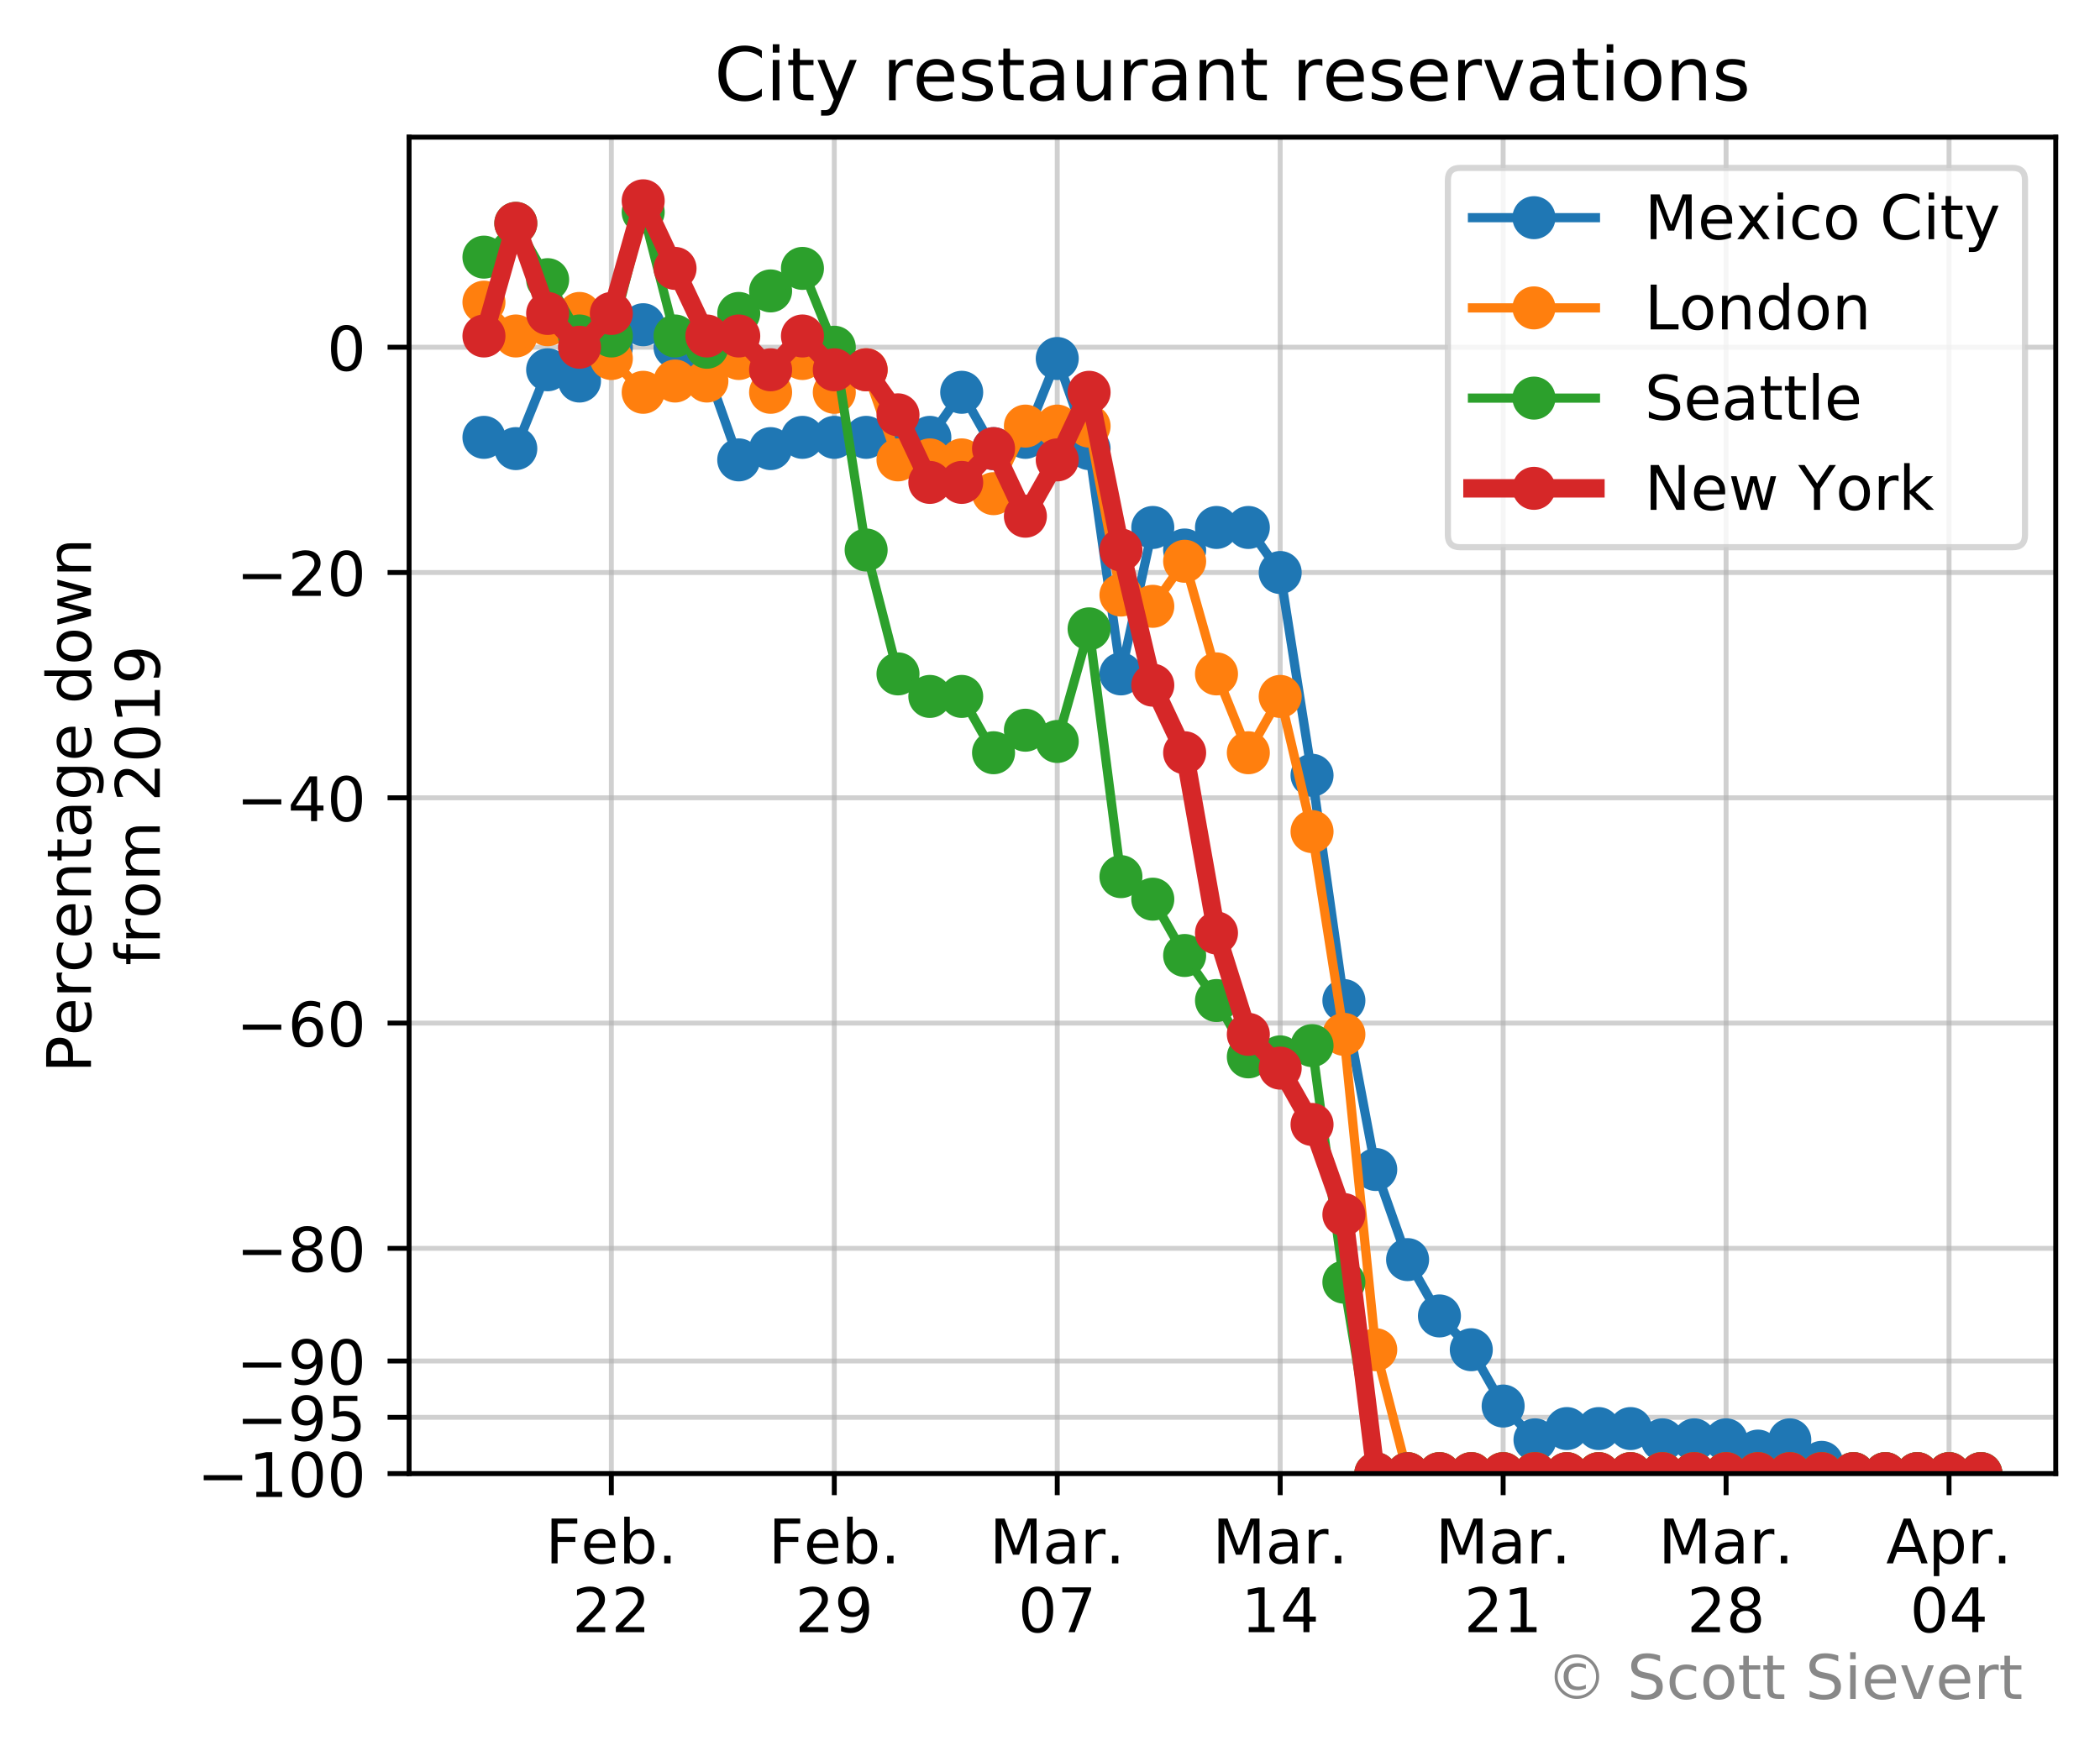 <?xml version="1.0" encoding="utf-8" standalone="no"?>
<!DOCTYPE svg PUBLIC "-//W3C//DTD SVG 1.1//EN"
  "http://www.w3.org/Graphics/SVG/1.1/DTD/svg11.dtd">
<!-- Created with matplotlib (https://matplotlib.org/) -->
<svg height="285.69pt" version="1.1" viewBox="0 0 341.583 285.69" width="341.583pt" xmlns="http://www.w3.org/2000/svg" xmlns:xlink="http://www.w3.org/1999/xlink">
 <defs>
  <style type="text/css">
*{stroke-linecap:butt;stroke-linejoin:round;}
  </style>
 </defs>
 <g id="figure_1">
  <g id="patch_1">
   <path d="M 0 285.69 
L 341.583 285.69 
L 341.583 0 
L 0 0 
z
" style="fill:#ffffff;"/>
  </g>
  <g id="axes_1">
   <g id="patch_2">
    <path d="M 66.543 239.758 
L 334.383 239.758 
L 334.383 22.318 
L 66.543 22.318 
z
" style="fill:#ffffff;"/>
   </g>
   <g id="matplotlib.axis_1">
    <g id="xtick_1">
     <g id="line2d_1">
      <path clip-path="url(#p0836bf2d16)" d="M 99.44 239.758 
L 99.44 22.318 
" style="fill:none;stroke:#b0b0b0;stroke-linecap:square;stroke-opacity:0.6;stroke-width:0.8;"/>
     </g>
     <g id="line2d_2">
      <defs>
       <path d="M 0 0 
L 0 3.5 
" id="m81a85f437d" style="stroke:#000000;stroke-width:0.8;"/>
      </defs>
      <g>
       <use style="stroke:#000000;stroke-width:0.8;" x="99.44" xlink:href="#m81a85f437d" y="239.758"/>
      </g>
     </g>
     <g id="text_1">
      <!-- Feb. -->
      <defs>
       <path d="M 9.812 72.906 
L 51.703 72.906 
L 51.703 64.594 
L 19.672 64.594 
L 19.672 43.109 
L 48.578 43.109 
L 48.578 34.812 
L 19.672 34.812 
L 19.672 0 
L 9.812 0 
z
" id="DejaVuSans-70"/>
       <path d="M 56.203 29.594 
L 56.203 25.203 
L 14.891 25.203 
Q 15.484 15.922 20.484 11.062 
Q 25.484 6.203 34.422 6.203 
Q 39.594 6.203 44.453 7.469 
Q 49.312 8.734 54.109 11.281 
L 54.109 2.781 
Q 49.266 0.734 44.188 -0.344 
Q 39.109 -1.422 33.891 -1.422 
Q 20.797 -1.422 13.156 6.188 
Q 5.516 13.812 5.516 26.812 
Q 5.516 40.234 12.766 48.109 
Q 20.016 56 32.328 56 
Q 43.359 56 49.781 48.891 
Q 56.203 41.797 56.203 29.594 
z
M 47.219 32.234 
Q 47.125 39.594 43.094 43.984 
Q 39.062 48.391 32.422 48.391 
Q 24.906 48.391 20.391 44.141 
Q 15.875 39.891 15.188 32.172 
z
" id="DejaVuSans-101"/>
       <path d="M 48.688 27.297 
Q 48.688 37.203 44.609 42.844 
Q 40.531 48.484 33.406 48.484 
Q 26.266 48.484 22.188 42.844 
Q 18.109 37.203 18.109 27.297 
Q 18.109 17.391 22.188 11.75 
Q 26.266 6.109 33.406 6.109 
Q 40.531 6.109 44.609 11.75 
Q 48.688 17.391 48.688 27.297 
z
M 18.109 46.391 
Q 20.953 51.266 25.266 53.625 
Q 29.594 56 35.594 56 
Q 45.562 56 51.781 48.094 
Q 58.016 40.188 58.016 27.297 
Q 58.016 14.406 51.781 6.484 
Q 45.562 -1.422 35.594 -1.422 
Q 29.594 -1.422 25.266 0.953 
Q 20.953 3.328 18.109 8.203 
L 18.109 0 
L 9.078 0 
L 9.078 75.984 
L 18.109 75.984 
z
" id="DejaVuSans-98"/>
       <path d="M 10.688 12.406 
L 21 12.406 
L 21 0 
L 10.688 0 
z
" id="DejaVuSans-46"/>
      </defs>
      <g transform="translate(88.729 254.357)scale(0.1 -0.1)">
       <use xlink:href="#DejaVuSans-70"/>
       <use x="57.441" xlink:href="#DejaVuSans-101"/>
       <use x="118.965" xlink:href="#DejaVuSans-98"/>
       <use x="182.441" xlink:href="#DejaVuSans-46"/>
      </g>
      <!-- 22 -->
      <defs>
       <path d="M 19.188 8.297 
L 53.609 8.297 
L 53.609 0 
L 7.328 0 
L 7.328 8.297 
Q 12.938 14.109 22.625 23.891 
Q 32.328 33.688 34.812 36.531 
Q 39.547 41.844 41.422 45.531 
Q 43.312 49.219 43.312 52.781 
Q 43.312 58.594 39.234 62.25 
Q 35.156 65.922 28.609 65.922 
Q 23.969 65.922 18.812 64.312 
Q 13.672 62.703 7.812 59.422 
L 7.812 69.391 
Q 13.766 71.781 18.938 73 
Q 24.125 74.219 28.422 74.219 
Q 39.75 74.219 46.484 68.547 
Q 53.219 62.891 53.219 53.422 
Q 53.219 48.922 51.531 44.891 
Q 49.859 40.875 45.406 35.406 
Q 44.188 33.984 37.641 27.219 
Q 31.109 20.453 19.188 8.297 
z
" id="DejaVuSans-50"/>
      </defs>
      <g transform="translate(93.078 265.554)scale(0.1 -0.1)">
       <use xlink:href="#DejaVuSans-50"/>
       <use x="63.623" xlink:href="#DejaVuSans-50"/>
      </g>
     </g>
    </g>
    <g id="xtick_2">
     <g id="line2d_3">
      <path clip-path="url(#p0836bf2d16)" d="M 135.705 239.758 
L 135.705 22.318 
" style="fill:none;stroke:#b0b0b0;stroke-linecap:square;stroke-opacity:0.6;stroke-width:0.8;"/>
     </g>
     <g id="line2d_4">
      <g>
       <use style="stroke:#000000;stroke-width:0.8;" x="135.705" xlink:href="#m81a85f437d" y="239.758"/>
      </g>
     </g>
     <g id="text_2">
      <!-- Feb. -->
      <g transform="translate(124.993 254.357)scale(0.1 -0.1)">
       <use xlink:href="#DejaVuSans-70"/>
       <use x="57.441" xlink:href="#DejaVuSans-101"/>
       <use x="118.965" xlink:href="#DejaVuSans-98"/>
       <use x="182.441" xlink:href="#DejaVuSans-46"/>
      </g>
      <!-- 29 -->
      <defs>
       <path d="M 10.984 1.516 
L 10.984 10.5 
Q 14.703 8.734 18.5 7.812 
Q 22.312 6.891 25.984 6.891 
Q 35.75 6.891 40.891 13.453 
Q 46.047 20.016 46.781 33.406 
Q 43.953 29.203 39.594 26.953 
Q 35.25 24.703 29.984 24.703 
Q 19.047 24.703 12.672 31.312 
Q 6.297 37.938 6.297 49.422 
Q 6.297 60.641 12.938 67.422 
Q 19.578 74.219 30.609 74.219 
Q 43.266 74.219 49.922 64.516 
Q 56.594 54.828 56.594 36.375 
Q 56.594 19.141 48.406 8.859 
Q 40.234 -1.422 26.422 -1.422 
Q 22.703 -1.422 18.891 -0.688 
Q 15.094 0.047 10.984 1.516 
z
M 30.609 32.422 
Q 37.25 32.422 41.125 36.953 
Q 45.016 41.5 45.016 49.422 
Q 45.016 57.281 41.125 61.844 
Q 37.25 66.406 30.609 66.406 
Q 23.969 66.406 20.094 61.844 
Q 16.219 57.281 16.219 49.422 
Q 16.219 41.5 20.094 36.953 
Q 23.969 32.422 30.609 32.422 
z
" id="DejaVuSans-57"/>
      </defs>
      <g transform="translate(129.342 265.554)scale(0.1 -0.1)">
       <use xlink:href="#DejaVuSans-50"/>
       <use x="63.623" xlink:href="#DejaVuSans-57"/>
      </g>
     </g>
    </g>
    <g id="xtick_3">
     <g id="line2d_5">
      <path clip-path="url(#p0836bf2d16)" d="M 171.97 239.758 
L 171.97 22.318 
" style="fill:none;stroke:#b0b0b0;stroke-linecap:square;stroke-opacity:0.6;stroke-width:0.8;"/>
     </g>
     <g id="line2d_6">
      <g>
       <use style="stroke:#000000;stroke-width:0.8;" x="171.97" xlink:href="#m81a85f437d" y="239.758"/>
      </g>
     </g>
     <g id="text_3">
      <!-- Mar. -->
      <defs>
       <path d="M 9.812 72.906 
L 24.516 72.906 
L 43.109 23.297 
L 61.812 72.906 
L 76.516 72.906 
L 76.516 0 
L 66.891 0 
L 66.891 64.016 
L 48.094 14.016 
L 38.188 14.016 
L 19.391 64.016 
L 19.391 0 
L 9.812 0 
z
" id="DejaVuSans-77"/>
       <path d="M 34.281 27.484 
Q 23.391 27.484 19.188 25 
Q 14.984 22.516 14.984 16.5 
Q 14.984 11.719 18.141 8.906 
Q 21.297 6.109 26.703 6.109 
Q 34.188 6.109 38.703 11.406 
Q 43.219 16.703 43.219 25.484 
L 43.219 27.484 
z
M 52.203 31.203 
L 52.203 0 
L 43.219 0 
L 43.219 8.297 
Q 40.141 3.328 35.547 0.953 
Q 30.953 -1.422 24.312 -1.422 
Q 15.922 -1.422 10.953 3.297 
Q 6 8.016 6 15.922 
Q 6 25.141 12.172 29.828 
Q 18.359 34.516 30.609 34.516 
L 43.219 34.516 
L 43.219 35.406 
Q 43.219 41.609 39.141 45 
Q 35.062 48.391 27.688 48.391 
Q 23 48.391 18.547 47.266 
Q 14.109 46.141 10.016 43.891 
L 10.016 52.203 
Q 14.938 54.109 19.578 55.047 
Q 24.219 56 28.609 56 
Q 40.484 56 46.344 49.844 
Q 52.203 43.703 52.203 31.203 
z
" id="DejaVuSans-97"/>
       <path d="M 41.109 46.297 
Q 39.594 47.172 37.812 47.578 
Q 36.031 48 33.891 48 
Q 26.266 48 22.188 43.047 
Q 18.109 38.094 18.109 28.812 
L 18.109 0 
L 9.078 0 
L 9.078 54.688 
L 18.109 54.688 
L 18.109 46.188 
Q 20.953 51.172 25.484 53.578 
Q 30.031 56 36.531 56 
Q 37.453 56 38.578 55.875 
Q 39.703 55.766 41.062 55.516 
z
" id="DejaVuSans-114"/>
      </defs>
      <g transform="translate(160.954 254.357)scale(0.1 -0.1)">
       <use xlink:href="#DejaVuSans-77"/>
       <use x="86.279" xlink:href="#DejaVuSans-97"/>
       <use x="147.559" xlink:href="#DejaVuSans-114"/>
       <use x="188.531" xlink:href="#DejaVuSans-46"/>
      </g>
      <!-- 07 -->
      <defs>
       <path d="M 31.781 66.406 
Q 24.172 66.406 20.328 58.906 
Q 16.5 51.422 16.5 36.375 
Q 16.5 21.391 20.328 13.891 
Q 24.172 6.391 31.781 6.391 
Q 39.453 6.391 43.281 13.891 
Q 47.125 21.391 47.125 36.375 
Q 47.125 51.422 43.281 58.906 
Q 39.453 66.406 31.781 66.406 
z
M 31.781 74.219 
Q 44.047 74.219 50.516 64.516 
Q 56.984 54.828 56.984 36.375 
Q 56.984 17.969 50.516 8.266 
Q 44.047 -1.422 31.781 -1.422 
Q 19.531 -1.422 13.062 8.266 
Q 6.594 17.969 6.594 36.375 
Q 6.594 54.828 13.062 64.516 
Q 19.531 74.219 31.781 74.219 
z
" id="DejaVuSans-48"/>
       <path d="M 8.203 72.906 
L 55.078 72.906 
L 55.078 68.703 
L 28.609 0 
L 18.312 0 
L 43.219 64.594 
L 8.203 64.594 
z
" id="DejaVuSans-55"/>
      </defs>
      <g transform="translate(165.607 265.554)scale(0.1 -0.1)">
       <use xlink:href="#DejaVuSans-48"/>
       <use x="63.623" xlink:href="#DejaVuSans-55"/>
      </g>
     </g>
    </g>
    <g id="xtick_4">
     <g id="line2d_7">
      <path clip-path="url(#p0836bf2d16)" d="M 208.234 239.758 
L 208.234 22.318 
" style="fill:none;stroke:#b0b0b0;stroke-linecap:square;stroke-opacity:0.6;stroke-width:0.8;"/>
     </g>
     <g id="line2d_8">
      <g>
       <use style="stroke:#000000;stroke-width:0.8;" x="208.234" xlink:href="#m81a85f437d" y="239.758"/>
      </g>
     </g>
     <g id="text_4">
      <!-- Mar. -->
      <g transform="translate(197.218 254.357)scale(0.1 -0.1)">
       <use xlink:href="#DejaVuSans-77"/>
       <use x="86.279" xlink:href="#DejaVuSans-97"/>
       <use x="147.559" xlink:href="#DejaVuSans-114"/>
       <use x="188.531" xlink:href="#DejaVuSans-46"/>
      </g>
      <!-- 14 -->
      <defs>
       <path d="M 12.406 8.297 
L 28.516 8.297 
L 28.516 63.922 
L 10.984 60.406 
L 10.984 69.391 
L 28.422 72.906 
L 38.281 72.906 
L 38.281 8.297 
L 54.391 8.297 
L 54.391 0 
L 12.406 0 
z
" id="DejaVuSans-49"/>
       <path d="M 37.797 64.312 
L 12.891 25.391 
L 37.797 25.391 
z
M 35.203 72.906 
L 47.609 72.906 
L 47.609 25.391 
L 58.016 25.391 
L 58.016 17.188 
L 47.609 17.188 
L 47.609 0 
L 37.797 0 
L 37.797 17.188 
L 4.891 17.188 
L 4.891 26.703 
z
" id="DejaVuSans-52"/>
      </defs>
      <g transform="translate(201.872 265.554)scale(0.1 -0.1)">
       <use xlink:href="#DejaVuSans-49"/>
       <use x="63.623" xlink:href="#DejaVuSans-52"/>
      </g>
     </g>
    </g>
    <g id="xtick_5">
     <g id="line2d_9">
      <path clip-path="url(#p0836bf2d16)" d="M 244.499 239.758 
L 244.499 22.318 
" style="fill:none;stroke:#b0b0b0;stroke-linecap:square;stroke-opacity:0.6;stroke-width:0.8;"/>
     </g>
     <g id="line2d_10">
      <g>
       <use style="stroke:#000000;stroke-width:0.8;" x="244.499" xlink:href="#m81a85f437d" y="239.758"/>
      </g>
     </g>
     <g id="text_5">
      <!-- Mar. -->
      <g transform="translate(233.483 254.357)scale(0.1 -0.1)">
       <use xlink:href="#DejaVuSans-77"/>
       <use x="86.279" xlink:href="#DejaVuSans-97"/>
       <use x="147.559" xlink:href="#DejaVuSans-114"/>
       <use x="188.531" xlink:href="#DejaVuSans-46"/>
      </g>
      <!-- 21 -->
      <g transform="translate(238.136 265.554)scale(0.1 -0.1)">
       <use xlink:href="#DejaVuSans-50"/>
       <use x="63.623" xlink:href="#DejaVuSans-49"/>
      </g>
     </g>
    </g>
    <g id="xtick_6">
     <g id="line2d_11">
      <path clip-path="url(#p0836bf2d16)" d="M 280.763 239.758 
L 280.763 22.318 
" style="fill:none;stroke:#b0b0b0;stroke-linecap:square;stroke-opacity:0.6;stroke-width:0.8;"/>
     </g>
     <g id="line2d_12">
      <g>
       <use style="stroke:#000000;stroke-width:0.8;" x="280.763" xlink:href="#m81a85f437d" y="239.758"/>
      </g>
     </g>
     <g id="text_6">
      <!-- Mar. -->
      <g transform="translate(269.748 254.357)scale(0.1 -0.1)">
       <use xlink:href="#DejaVuSans-77"/>
       <use x="86.279" xlink:href="#DejaVuSans-97"/>
       <use x="147.559" xlink:href="#DejaVuSans-114"/>
       <use x="188.531" xlink:href="#DejaVuSans-46"/>
      </g>
      <!-- 28 -->
      <defs>
       <path d="M 31.781 34.625 
Q 24.75 34.625 20.719 30.859 
Q 16.703 27.094 16.703 20.516 
Q 16.703 13.922 20.719 10.156 
Q 24.75 6.391 31.781 6.391 
Q 38.812 6.391 42.859 10.172 
Q 46.922 13.969 46.922 20.516 
Q 46.922 27.094 42.891 30.859 
Q 38.875 34.625 31.781 34.625 
z
M 21.922 38.812 
Q 15.578 40.375 12.031 44.719 
Q 8.5 49.078 8.5 55.328 
Q 8.5 64.062 14.719 69.141 
Q 20.953 74.219 31.781 74.219 
Q 42.672 74.219 48.875 69.141 
Q 55.078 64.062 55.078 55.328 
Q 55.078 49.078 51.531 44.719 
Q 48 40.375 41.703 38.812 
Q 48.828 37.156 52.797 32.312 
Q 56.781 27.484 56.781 20.516 
Q 56.781 9.906 50.312 4.234 
Q 43.844 -1.422 31.781 -1.422 
Q 19.734 -1.422 13.25 4.234 
Q 6.781 9.906 6.781 20.516 
Q 6.781 27.484 10.781 32.312 
Q 14.797 37.156 21.922 38.812 
z
M 18.312 54.391 
Q 18.312 48.734 21.844 45.562 
Q 25.391 42.391 31.781 42.391 
Q 38.141 42.391 41.719 45.562 
Q 45.312 48.734 45.312 54.391 
Q 45.312 60.062 41.719 63.234 
Q 38.141 66.406 31.781 66.406 
Q 25.391 66.406 21.844 63.234 
Q 18.312 60.062 18.312 54.391 
z
" id="DejaVuSans-56"/>
      </defs>
      <g transform="translate(274.401 265.554)scale(0.1 -0.1)">
       <use xlink:href="#DejaVuSans-50"/>
       <use x="63.623" xlink:href="#DejaVuSans-56"/>
      </g>
     </g>
    </g>
    <g id="xtick_7">
     <g id="line2d_13">
      <path clip-path="url(#p0836bf2d16)" d="M 317.028 239.758 
L 317.028 22.318 
" style="fill:none;stroke:#b0b0b0;stroke-linecap:square;stroke-opacity:0.6;stroke-width:0.8;"/>
     </g>
     <g id="line2d_14">
      <g>
       <use style="stroke:#000000;stroke-width:0.8;" x="317.028" xlink:href="#m81a85f437d" y="239.758"/>
      </g>
     </g>
     <g id="text_7">
      <!-- Apr. -->
      <defs>
       <path d="M 34.188 63.188 
L 20.797 26.906 
L 47.609 26.906 
z
M 28.609 72.906 
L 39.797 72.906 
L 67.578 0 
L 57.328 0 
L 50.688 18.703 
L 17.828 18.703 
L 11.188 0 
L 0.781 0 
z
" id="DejaVuSans-65"/>
       <path d="M 18.109 8.203 
L 18.109 -20.797 
L 9.078 -20.797 
L 9.078 54.688 
L 18.109 54.688 
L 18.109 46.391 
Q 20.953 51.266 25.266 53.625 
Q 29.594 56 35.594 56 
Q 45.562 56 51.781 48.094 
Q 58.016 40.188 58.016 27.297 
Q 58.016 14.406 51.781 6.484 
Q 45.562 -1.422 35.594 -1.422 
Q 29.594 -1.422 25.266 0.953 
Q 20.953 3.328 18.109 8.203 
z
M 48.688 27.297 
Q 48.688 37.203 44.609 42.844 
Q 40.531 48.484 33.406 48.484 
Q 26.266 48.484 22.188 42.844 
Q 18.109 37.203 18.109 27.297 
Q 18.109 17.391 22.188 11.75 
Q 26.266 6.109 33.406 6.109 
Q 40.531 6.109 44.609 11.75 
Q 48.688 17.391 48.688 27.297 
z
" id="DejaVuSans-112"/>
      </defs>
      <g transform="translate(306.796 254.357)scale(0.1 -0.1)">
       <use xlink:href="#DejaVuSans-65"/>
       <use x="68.408" xlink:href="#DejaVuSans-112"/>
       <use x="131.885" xlink:href="#DejaVuSans-114"/>
       <use x="172.857" xlink:href="#DejaVuSans-46"/>
      </g>
      <!-- 04 -->
      <g transform="translate(310.665 265.554)scale(0.1 -0.1)">
       <use xlink:href="#DejaVuSans-48"/>
       <use x="63.623" xlink:href="#DejaVuSans-52"/>
      </g>
     </g>
    </g>
   </g>
   <g id="matplotlib.axis_2">
    <g id="ytick_1">
     <g id="line2d_15">
      <path clip-path="url(#p0836bf2d16)" d="M 66.543 56.496 
L 334.383 56.496 
" style="fill:none;stroke:#b0b0b0;stroke-linecap:square;stroke-opacity:0.6;stroke-width:0.8;"/>
     </g>
     <g id="line2d_16">
      <defs>
       <path d="M 0 0 
L -3.5 0 
" id="m22273e8d4e" style="stroke:#000000;stroke-width:0.8;"/>
      </defs>
      <g>
       <use style="stroke:#000000;stroke-width:0.8;" x="66.543" xlink:href="#m22273e8d4e" y="56.496"/>
      </g>
     </g>
     <g id="text_8">
      <!-- 0 -->
      <g transform="translate(53.181 60.296)scale(0.1 -0.1)">
       <use xlink:href="#DejaVuSans-48"/>
      </g>
     </g>
    </g>
    <g id="ytick_2">
     <g id="line2d_17">
      <path clip-path="url(#p0836bf2d16)" d="M 66.543 93.149 
L 334.383 93.149 
" style="fill:none;stroke:#b0b0b0;stroke-linecap:square;stroke-opacity:0.6;stroke-width:0.8;"/>
     </g>
     <g id="line2d_18">
      <g>
       <use style="stroke:#000000;stroke-width:0.8;" x="66.543" xlink:href="#m22273e8d4e" y="93.149"/>
      </g>
     </g>
     <g id="text_9">
      <!-- −20 -->
      <defs>
       <path d="M 10.594 35.5 
L 73.188 35.5 
L 73.188 27.203 
L 10.594 27.203 
z
" id="DejaVuSans-8722"/>
      </defs>
      <g transform="translate(38.438 96.948)scale(0.1 -0.1)">
       <use xlink:href="#DejaVuSans-8722"/>
       <use x="83.789" xlink:href="#DejaVuSans-50"/>
       <use x="147.412" xlink:href="#DejaVuSans-48"/>
      </g>
     </g>
    </g>
    <g id="ytick_3">
     <g id="line2d_19">
      <path clip-path="url(#p0836bf2d16)" d="M 66.543 129.801 
L 334.383 129.801 
" style="fill:none;stroke:#b0b0b0;stroke-linecap:square;stroke-opacity:0.6;stroke-width:0.8;"/>
     </g>
     <g id="line2d_20">
      <g>
       <use style="stroke:#000000;stroke-width:0.8;" x="66.543" xlink:href="#m22273e8d4e" y="129.801"/>
      </g>
     </g>
     <g id="text_10">
      <!-- −40 -->
      <g transform="translate(38.438 133.6)scale(0.1 -0.1)">
       <use xlink:href="#DejaVuSans-8722"/>
       <use x="83.789" xlink:href="#DejaVuSans-52"/>
       <use x="147.412" xlink:href="#DejaVuSans-48"/>
      </g>
     </g>
    </g>
    <g id="ytick_4">
     <g id="line2d_21">
      <path clip-path="url(#p0836bf2d16)" d="M 66.543 166.453 
L 334.383 166.453 
" style="fill:none;stroke:#b0b0b0;stroke-linecap:square;stroke-opacity:0.6;stroke-width:0.8;"/>
     </g>
     <g id="line2d_22">
      <g>
       <use style="stroke:#000000;stroke-width:0.8;" x="66.543" xlink:href="#m22273e8d4e" y="166.453"/>
      </g>
     </g>
     <g id="text_11">
      <!-- −60 -->
      <defs>
       <path d="M 33.016 40.375 
Q 26.375 40.375 22.484 35.828 
Q 18.609 31.297 18.609 23.391 
Q 18.609 15.531 22.484 10.953 
Q 26.375 6.391 33.016 6.391 
Q 39.656 6.391 43.531 10.953 
Q 47.406 15.531 47.406 23.391 
Q 47.406 31.297 43.531 35.828 
Q 39.656 40.375 33.016 40.375 
z
M 52.594 71.297 
L 52.594 62.312 
Q 48.875 64.062 45.094 64.984 
Q 41.312 65.922 37.594 65.922 
Q 27.828 65.922 22.672 59.328 
Q 17.531 52.734 16.797 39.406 
Q 19.672 43.656 24.016 45.922 
Q 28.375 48.188 33.594 48.188 
Q 44.578 48.188 50.953 41.516 
Q 57.328 34.859 57.328 23.391 
Q 57.328 12.156 50.688 5.359 
Q 44.047 -1.422 33.016 -1.422 
Q 20.359 -1.422 13.672 8.266 
Q 6.984 17.969 6.984 36.375 
Q 6.984 53.656 15.188 63.938 
Q 23.391 74.219 37.203 74.219 
Q 40.922 74.219 44.703 73.484 
Q 48.484 72.75 52.594 71.297 
z
" id="DejaVuSans-54"/>
      </defs>
      <g transform="translate(38.438 170.253)scale(0.1 -0.1)">
       <use xlink:href="#DejaVuSans-8722"/>
       <use x="83.789" xlink:href="#DejaVuSans-54"/>
       <use x="147.412" xlink:href="#DejaVuSans-48"/>
      </g>
     </g>
    </g>
    <g id="ytick_5">
     <g id="line2d_23">
      <path clip-path="url(#p0836bf2d16)" d="M 66.543 203.106 
L 334.383 203.106 
" style="fill:none;stroke:#b0b0b0;stroke-linecap:square;stroke-opacity:0.6;stroke-width:0.8;"/>
     </g>
     <g id="line2d_24">
      <g>
       <use style="stroke:#000000;stroke-width:0.8;" x="66.543" xlink:href="#m22273e8d4e" y="203.106"/>
      </g>
     </g>
     <g id="text_12">
      <!-- −80 -->
      <g transform="translate(38.438 206.905)scale(0.1 -0.1)">
       <use xlink:href="#DejaVuSans-8722"/>
       <use x="83.789" xlink:href="#DejaVuSans-56"/>
       <use x="147.412" xlink:href="#DejaVuSans-48"/>
      </g>
     </g>
    </g>
    <g id="ytick_6">
     <g id="line2d_25">
      <path clip-path="url(#p0836bf2d16)" d="M 66.543 221.432 
L 334.383 221.432 
" style="fill:none;stroke:#b0b0b0;stroke-linecap:square;stroke-opacity:0.6;stroke-width:0.8;"/>
     </g>
     <g id="line2d_26">
      <g>
       <use style="stroke:#000000;stroke-width:0.8;" x="66.543" xlink:href="#m22273e8d4e" y="221.432"/>
      </g>
     </g>
     <g id="text_13">
      <!-- −90 -->
      <g transform="translate(38.438 225.231)scale(0.1 -0.1)">
       <use xlink:href="#DejaVuSans-8722"/>
       <use x="83.789" xlink:href="#DejaVuSans-57"/>
       <use x="147.412" xlink:href="#DejaVuSans-48"/>
      </g>
     </g>
    </g>
    <g id="ytick_7">
     <g id="line2d_27">
      <path clip-path="url(#p0836bf2d16)" d="M 66.543 230.595 
L 334.383 230.595 
" style="fill:none;stroke:#b0b0b0;stroke-linecap:square;stroke-opacity:0.6;stroke-width:0.8;"/>
     </g>
     <g id="line2d_28">
      <g>
       <use style="stroke:#000000;stroke-width:0.8;" x="66.543" xlink:href="#m22273e8d4e" y="230.595"/>
      </g>
     </g>
     <g id="text_14">
      <!-- −95 -->
      <defs>
       <path d="M 10.797 72.906 
L 49.516 72.906 
L 49.516 64.594 
L 19.828 64.594 
L 19.828 46.734 
Q 21.969 47.469 24.109 47.828 
Q 26.266 48.188 28.422 48.188 
Q 40.625 48.188 47.75 41.5 
Q 54.891 34.812 54.891 23.391 
Q 54.891 11.625 47.562 5.094 
Q 40.234 -1.422 26.906 -1.422 
Q 22.312 -1.422 17.547 -0.641 
Q 12.797 0.141 7.719 1.703 
L 7.719 11.625 
Q 12.109 9.234 16.797 8.062 
Q 21.484 6.891 26.703 6.891 
Q 35.156 6.891 40.078 11.328 
Q 45.016 15.766 45.016 23.391 
Q 45.016 31 40.078 35.438 
Q 35.156 39.891 26.703 39.891 
Q 22.75 39.891 18.812 39.016 
Q 14.891 38.141 10.797 36.281 
z
" id="DejaVuSans-53"/>
      </defs>
      <g transform="translate(38.438 234.394)scale(0.1 -0.1)">
       <use xlink:href="#DejaVuSans-8722"/>
       <use x="83.789" xlink:href="#DejaVuSans-57"/>
       <use x="147.412" xlink:href="#DejaVuSans-53"/>
      </g>
     </g>
    </g>
    <g id="ytick_8">
     <g id="line2d_29">
      <path clip-path="url(#p0836bf2d16)" d="M 66.543 239.758 
L 334.383 239.758 
" style="fill:none;stroke:#b0b0b0;stroke-linecap:square;stroke-opacity:0.6;stroke-width:0.8;"/>
     </g>
     <g id="line2d_30">
      <g>
       <use style="stroke:#000000;stroke-width:0.8;" x="66.543" xlink:href="#m22273e8d4e" y="239.758"/>
      </g>
     </g>
     <g id="text_15">
      <!-- −100 -->
      <g transform="translate(32.076 243.557)scale(0.1 -0.1)">
       <use xlink:href="#DejaVuSans-8722"/>
       <use x="83.789" xlink:href="#DejaVuSans-49"/>
       <use x="147.412" xlink:href="#DejaVuSans-48"/>
       <use x="211.035" xlink:href="#DejaVuSans-48"/>
      </g>
     </g>
    </g>
    <g id="text_16">
     <!-- Percentage down -->
     <defs>
      <path d="M 19.672 64.797 
L 19.672 37.406 
L 32.078 37.406 
Q 38.969 37.406 42.719 40.969 
Q 46.484 44.531 46.484 51.125 
Q 46.484 57.672 42.719 61.234 
Q 38.969 64.797 32.078 64.797 
z
M 9.812 72.906 
L 32.078 72.906 
Q 44.344 72.906 50.609 67.359 
Q 56.891 61.812 56.891 51.125 
Q 56.891 40.328 50.609 34.812 
Q 44.344 29.297 32.078 29.297 
L 19.672 29.297 
L 19.672 0 
L 9.812 0 
z
" id="DejaVuSans-80"/>
      <path d="M 48.781 52.594 
L 48.781 44.188 
Q 44.969 46.297 41.141 47.344 
Q 37.312 48.391 33.406 48.391 
Q 24.656 48.391 19.812 42.844 
Q 14.984 37.312 14.984 27.297 
Q 14.984 17.281 19.812 11.734 
Q 24.656 6.203 33.406 6.203 
Q 37.312 6.203 41.141 7.25 
Q 44.969 8.297 48.781 10.406 
L 48.781 2.094 
Q 45.016 0.344 40.984 -0.531 
Q 36.969 -1.422 32.422 -1.422 
Q 20.062 -1.422 12.781 6.344 
Q 5.516 14.109 5.516 27.297 
Q 5.516 40.672 12.859 48.328 
Q 20.219 56 33.016 56 
Q 37.156 56 41.109 55.141 
Q 45.062 54.297 48.781 52.594 
z
" id="DejaVuSans-99"/>
      <path d="M 54.891 33.016 
L 54.891 0 
L 45.906 0 
L 45.906 32.719 
Q 45.906 40.484 42.875 44.328 
Q 39.844 48.188 33.797 48.188 
Q 26.516 48.188 22.312 43.547 
Q 18.109 38.922 18.109 30.906 
L 18.109 0 
L 9.078 0 
L 9.078 54.688 
L 18.109 54.688 
L 18.109 46.188 
Q 21.344 51.125 25.703 53.562 
Q 30.078 56 35.797 56 
Q 45.219 56 50.047 50.172 
Q 54.891 44.344 54.891 33.016 
z
" id="DejaVuSans-110"/>
      <path d="M 18.312 70.219 
L 18.312 54.688 
L 36.812 54.688 
L 36.812 47.703 
L 18.312 47.703 
L 18.312 18.016 
Q 18.312 11.328 20.141 9.422 
Q 21.969 7.516 27.594 7.516 
L 36.812 7.516 
L 36.812 0 
L 27.594 0 
Q 17.188 0 13.234 3.875 
Q 9.281 7.766 9.281 18.016 
L 9.281 47.703 
L 2.688 47.703 
L 2.688 54.688 
L 9.281 54.688 
L 9.281 70.219 
z
" id="DejaVuSans-116"/>
      <path d="M 45.406 27.984 
Q 45.406 37.75 41.375 43.109 
Q 37.359 48.484 30.078 48.484 
Q 22.859 48.484 18.828 43.109 
Q 14.797 37.75 14.797 27.984 
Q 14.797 18.266 18.828 12.891 
Q 22.859 7.516 30.078 7.516 
Q 37.359 7.516 41.375 12.891 
Q 45.406 18.266 45.406 27.984 
z
M 54.391 6.781 
Q 54.391 -7.172 48.188 -13.984 
Q 42 -20.797 29.203 -20.797 
Q 24.469 -20.797 20.266 -20.094 
Q 16.062 -19.391 12.109 -17.922 
L 12.109 -9.188 
Q 16.062 -11.328 19.922 -12.344 
Q 23.781 -13.375 27.781 -13.375 
Q 36.625 -13.375 41.016 -8.766 
Q 45.406 -4.156 45.406 5.172 
L 45.406 9.625 
Q 42.625 4.781 38.281 2.391 
Q 33.938 0 27.875 0 
Q 17.828 0 11.672 7.656 
Q 5.516 15.328 5.516 27.984 
Q 5.516 40.672 11.672 48.328 
Q 17.828 56 27.875 56 
Q 33.938 56 38.281 53.609 
Q 42.625 51.219 45.406 46.391 
L 45.406 54.688 
L 54.391 54.688 
z
" id="DejaVuSans-103"/>
      <path id="DejaVuSans-32"/>
      <path d="M 45.406 46.391 
L 45.406 75.984 
L 54.391 75.984 
L 54.391 0 
L 45.406 0 
L 45.406 8.203 
Q 42.578 3.328 38.25 0.953 
Q 33.938 -1.422 27.875 -1.422 
Q 17.969 -1.422 11.734 6.484 
Q 5.516 14.406 5.516 27.297 
Q 5.516 40.188 11.734 48.094 
Q 17.969 56 27.875 56 
Q 33.938 56 38.25 53.625 
Q 42.578 51.266 45.406 46.391 
z
M 14.797 27.297 
Q 14.797 17.391 18.875 11.75 
Q 22.953 6.109 30.078 6.109 
Q 37.203 6.109 41.297 11.75 
Q 45.406 17.391 45.406 27.297 
Q 45.406 37.203 41.297 42.844 
Q 37.203 48.484 30.078 48.484 
Q 22.953 48.484 18.875 42.844 
Q 14.797 37.203 14.797 27.297 
z
" id="DejaVuSans-100"/>
      <path d="M 30.609 48.391 
Q 23.391 48.391 19.188 42.75 
Q 14.984 37.109 14.984 27.297 
Q 14.984 17.484 19.156 11.844 
Q 23.344 6.203 30.609 6.203 
Q 37.797 6.203 41.984 11.859 
Q 46.188 17.531 46.188 27.297 
Q 46.188 37.016 41.984 42.703 
Q 37.797 48.391 30.609 48.391 
z
M 30.609 56 
Q 42.328 56 49.016 48.375 
Q 55.719 40.766 55.719 27.297 
Q 55.719 13.875 49.016 6.219 
Q 42.328 -1.422 30.609 -1.422 
Q 18.844 -1.422 12.172 6.219 
Q 5.516 13.875 5.516 27.297 
Q 5.516 40.766 12.172 48.375 
Q 18.844 56 30.609 56 
z
" id="DejaVuSans-111"/>
      <path d="M 4.203 54.688 
L 13.188 54.688 
L 24.422 12.016 
L 35.594 54.688 
L 46.188 54.688 
L 57.422 12.016 
L 68.609 54.688 
L 77.594 54.688 
L 63.281 0 
L 52.688 0 
L 40.922 44.828 
L 29.109 0 
L 18.5 0 
z
" id="DejaVuSans-119"/>
     </defs>
     <g transform="translate(14.798 174.531)rotate(-90)scale(0.1 -0.1)">
      <use xlink:href="#DejaVuSans-80"/>
      <use x="60.256" xlink:href="#DejaVuSans-101"/>
      <use x="121.779" xlink:href="#DejaVuSans-114"/>
      <use x="162.861" xlink:href="#DejaVuSans-99"/>
      <use x="217.842" xlink:href="#DejaVuSans-101"/>
      <use x="279.365" xlink:href="#DejaVuSans-110"/>
      <use x="342.744" xlink:href="#DejaVuSans-116"/>
      <use x="381.953" xlink:href="#DejaVuSans-97"/>
      <use x="443.232" xlink:href="#DejaVuSans-103"/>
      <use x="506.709" xlink:href="#DejaVuSans-101"/>
      <use x="568.232" xlink:href="#DejaVuSans-32"/>
      <use x="600.02" xlink:href="#DejaVuSans-100"/>
      <use x="663.496" xlink:href="#DejaVuSans-111"/>
      <use x="724.678" xlink:href="#DejaVuSans-119"/>
      <use x="806.465" xlink:href="#DejaVuSans-110"/>
     </g>
     <!-- from 2019 -->
     <defs>
      <path d="M 37.109 75.984 
L 37.109 68.5 
L 28.516 68.5 
Q 23.688 68.5 21.797 66.547 
Q 19.922 64.594 19.922 59.516 
L 19.922 54.688 
L 34.719 54.688 
L 34.719 47.703 
L 19.922 47.703 
L 19.922 0 
L 10.891 0 
L 10.891 47.703 
L 2.297 47.703 
L 2.297 54.688 
L 10.891 54.688 
L 10.891 58.5 
Q 10.891 67.625 15.141 71.797 
Q 19.391 75.984 28.609 75.984 
z
" id="DejaVuSans-102"/>
      <path d="M 52 44.188 
Q 55.375 50.25 60.062 53.125 
Q 64.75 56 71.094 56 
Q 79.641 56 84.281 50.016 
Q 88.922 44.047 88.922 33.016 
L 88.922 0 
L 79.891 0 
L 79.891 32.719 
Q 79.891 40.578 77.094 44.375 
Q 74.312 48.188 68.609 48.188 
Q 61.625 48.188 57.562 43.547 
Q 53.516 38.922 53.516 30.906 
L 53.516 0 
L 44.484 0 
L 44.484 32.719 
Q 44.484 40.625 41.703 44.406 
Q 38.922 48.188 33.109 48.188 
Q 26.219 48.188 22.156 43.531 
Q 18.109 38.875 18.109 30.906 
L 18.109 0 
L 9.078 0 
L 9.078 54.688 
L 18.109 54.688 
L 18.109 46.188 
Q 21.188 51.219 25.484 53.609 
Q 29.781 56 35.688 56 
Q 41.656 56 45.828 52.969 
Q 50 49.953 52 44.188 
z
" id="DejaVuSans-109"/>
     </defs>
     <g transform="translate(25.996 157.096)rotate(-90)scale(0.1 -0.1)">
      <use xlink:href="#DejaVuSans-102"/>
      <use x="35.205" xlink:href="#DejaVuSans-114"/>
      <use x="76.287" xlink:href="#DejaVuSans-111"/>
      <use x="137.469" xlink:href="#DejaVuSans-109"/>
      <use x="234.881" xlink:href="#DejaVuSans-32"/>
      <use x="266.668" xlink:href="#DejaVuSans-50"/>
      <use x="330.291" xlink:href="#DejaVuSans-48"/>
      <use x="393.914" xlink:href="#DejaVuSans-49"/>
      <use x="457.537" xlink:href="#DejaVuSans-57"/>
     </g>
    </g>
   </g>
   <g id="line2d_31">
    <path clip-path="url(#p0836bf2d16)" d="M 78.718 71.157 
L 83.898 72.99 
L 89.079 60.162 
L 94.26 61.994 
L 99.44 56.496 
L 104.621 52.831 
L 109.802 56.496 
L 114.982 60.162 
L 120.163 74.823 
L 125.344 72.99 
L 130.524 71.157 
L 135.705 71.157 
L 140.886 71.157 
L 146.066 71.157 
L 151.247 71.157 
L 156.428 63.827 
L 161.608 72.99 
L 166.789 71.157 
L 171.97 58.329 
L 177.15 72.99 
L 182.331 109.642 
L 187.511 85.818 
L 192.692 89.484 
L 197.873 85.818 
L 203.053 85.818 
L 208.234 93.149 
L 213.415 126.136 
L 218.595 162.788 
L 223.776 190.277 
L 228.957 204.938 
L 234.137 214.101 
L 239.318 219.599 
L 244.499 228.762 
L 249.679 234.26 
L 254.86 232.428 
L 260.041 232.428 
L 265.221 232.428 
L 270.402 234.26 
L 275.583 234.26 
L 280.763 234.26 
L 285.944 236.093 
L 291.125 234.26 
L 296.305 237.926 
L 301.486 239.758 
L 306.667 239.758 
L 311.847 239.758 
L 317.028 239.758 
L 322.209 239.758 
" style="fill:none;stroke:#1f77b4;stroke-linecap:square;stroke-width:1.5;"/>
    <defs>
     <path d="M 0 3 
C 0.796 3 1.559 2.684 2.121 2.121 
C 2.684 1.559 3 0.796 3 0 
C 3 -0.796 2.684 -1.559 2.121 -2.121 
C 1.559 -2.684 0.796 -3 0 -3 
C -0.796 -3 -1.559 -2.684 -2.121 -2.121 
C -2.684 -1.559 -3 -0.796 -3 0 
C -3 0.796 -2.684 1.559 -2.121 2.121 
C -1.559 2.684 -0.796 3 0 3 
z
" id="m5017985de7" style="stroke:#1f77b4;"/>
    </defs>
    <g clip-path="url(#p0836bf2d16)">
     <use style="fill:#1f77b4;stroke:#1f77b4;" x="78.718" xlink:href="#m5017985de7" y="71.157"/>
     <use style="fill:#1f77b4;stroke:#1f77b4;" x="83.898" xlink:href="#m5017985de7" y="72.99"/>
     <use style="fill:#1f77b4;stroke:#1f77b4;" x="89.079" xlink:href="#m5017985de7" y="60.162"/>
     <use style="fill:#1f77b4;stroke:#1f77b4;" x="94.26" xlink:href="#m5017985de7" y="61.994"/>
     <use style="fill:#1f77b4;stroke:#1f77b4;" x="99.44" xlink:href="#m5017985de7" y="56.496"/>
     <use style="fill:#1f77b4;stroke:#1f77b4;" x="104.621" xlink:href="#m5017985de7" y="52.831"/>
     <use style="fill:#1f77b4;stroke:#1f77b4;" x="109.802" xlink:href="#m5017985de7" y="56.496"/>
     <use style="fill:#1f77b4;stroke:#1f77b4;" x="114.982" xlink:href="#m5017985de7" y="60.162"/>
     <use style="fill:#1f77b4;stroke:#1f77b4;" x="120.163" xlink:href="#m5017985de7" y="74.823"/>
     <use style="fill:#1f77b4;stroke:#1f77b4;" x="125.344" xlink:href="#m5017985de7" y="72.99"/>
     <use style="fill:#1f77b4;stroke:#1f77b4;" x="130.524" xlink:href="#m5017985de7" y="71.157"/>
     <use style="fill:#1f77b4;stroke:#1f77b4;" x="135.705" xlink:href="#m5017985de7" y="71.157"/>
     <use style="fill:#1f77b4;stroke:#1f77b4;" x="140.886" xlink:href="#m5017985de7" y="71.157"/>
     <use style="fill:#1f77b4;stroke:#1f77b4;" x="146.066" xlink:href="#m5017985de7" y="71.157"/>
     <use style="fill:#1f77b4;stroke:#1f77b4;" x="151.247" xlink:href="#m5017985de7" y="71.157"/>
     <use style="fill:#1f77b4;stroke:#1f77b4;" x="156.428" xlink:href="#m5017985de7" y="63.827"/>
     <use style="fill:#1f77b4;stroke:#1f77b4;" x="161.608" xlink:href="#m5017985de7" y="72.99"/>
     <use style="fill:#1f77b4;stroke:#1f77b4;" x="166.789" xlink:href="#m5017985de7" y="71.157"/>
     <use style="fill:#1f77b4;stroke:#1f77b4;" x="171.97" xlink:href="#m5017985de7" y="58.329"/>
     <use style="fill:#1f77b4;stroke:#1f77b4;" x="177.15" xlink:href="#m5017985de7" y="72.99"/>
     <use style="fill:#1f77b4;stroke:#1f77b4;" x="182.331" xlink:href="#m5017985de7" y="109.642"/>
     <use style="fill:#1f77b4;stroke:#1f77b4;" x="187.511" xlink:href="#m5017985de7" y="85.818"/>
     <use style="fill:#1f77b4;stroke:#1f77b4;" x="192.692" xlink:href="#m5017985de7" y="89.484"/>
     <use style="fill:#1f77b4;stroke:#1f77b4;" x="197.873" xlink:href="#m5017985de7" y="85.818"/>
     <use style="fill:#1f77b4;stroke:#1f77b4;" x="203.053" xlink:href="#m5017985de7" y="85.818"/>
     <use style="fill:#1f77b4;stroke:#1f77b4;" x="208.234" xlink:href="#m5017985de7" y="93.149"/>
     <use style="fill:#1f77b4;stroke:#1f77b4;" x="213.415" xlink:href="#m5017985de7" y="126.136"/>
     <use style="fill:#1f77b4;stroke:#1f77b4;" x="218.595" xlink:href="#m5017985de7" y="162.788"/>
     <use style="fill:#1f77b4;stroke:#1f77b4;" x="223.776" xlink:href="#m5017985de7" y="190.277"/>
     <use style="fill:#1f77b4;stroke:#1f77b4;" x="228.957" xlink:href="#m5017985de7" y="204.938"/>
     <use style="fill:#1f77b4;stroke:#1f77b4;" x="234.137" xlink:href="#m5017985de7" y="214.101"/>
     <use style="fill:#1f77b4;stroke:#1f77b4;" x="239.318" xlink:href="#m5017985de7" y="219.599"/>
     <use style="fill:#1f77b4;stroke:#1f77b4;" x="244.499" xlink:href="#m5017985de7" y="228.762"/>
     <use style="fill:#1f77b4;stroke:#1f77b4;" x="249.679" xlink:href="#m5017985de7" y="234.26"/>
     <use style="fill:#1f77b4;stroke:#1f77b4;" x="254.86" xlink:href="#m5017985de7" y="232.428"/>
     <use style="fill:#1f77b4;stroke:#1f77b4;" x="260.041" xlink:href="#m5017985de7" y="232.428"/>
     <use style="fill:#1f77b4;stroke:#1f77b4;" x="265.221" xlink:href="#m5017985de7" y="232.428"/>
     <use style="fill:#1f77b4;stroke:#1f77b4;" x="270.402" xlink:href="#m5017985de7" y="234.26"/>
     <use style="fill:#1f77b4;stroke:#1f77b4;" x="275.583" xlink:href="#m5017985de7" y="234.26"/>
     <use style="fill:#1f77b4;stroke:#1f77b4;" x="280.763" xlink:href="#m5017985de7" y="234.26"/>
     <use style="fill:#1f77b4;stroke:#1f77b4;" x="285.944" xlink:href="#m5017985de7" y="236.093"/>
     <use style="fill:#1f77b4;stroke:#1f77b4;" x="291.125" xlink:href="#m5017985de7" y="234.26"/>
     <use style="fill:#1f77b4;stroke:#1f77b4;" x="296.305" xlink:href="#m5017985de7" y="237.926"/>
     <use style="fill:#1f77b4;stroke:#1f77b4;" x="301.486" xlink:href="#m5017985de7" y="239.758"/>
     <use style="fill:#1f77b4;stroke:#1f77b4;" x="306.667" xlink:href="#m5017985de7" y="239.758"/>
     <use style="fill:#1f77b4;stroke:#1f77b4;" x="311.847" xlink:href="#m5017985de7" y="239.758"/>
     <use style="fill:#1f77b4;stroke:#1f77b4;" x="317.028" xlink:href="#m5017985de7" y="239.758"/>
     <use style="fill:#1f77b4;stroke:#1f77b4;" x="322.209" xlink:href="#m5017985de7" y="239.758"/>
    </g>
   </g>
   <g id="line2d_32">
    <path clip-path="url(#p0836bf2d16)" d="M 78.718 49.166 
L 83.898 54.664 
L 89.079 52.831 
L 94.26 50.999 
L 99.44 58.329 
L 104.621 63.827 
L 109.802 61.994 
L 114.982 61.994 
L 120.163 58.329 
L 125.344 63.827 
L 130.524 58.329 
L 135.705 63.827 
L 140.886 60.162 
L 146.066 74.823 
L 151.247 74.823 
L 156.428 74.823 
L 161.608 80.32 
L 166.789 69.325 
L 171.97 69.325 
L 177.15 69.325 
L 182.331 96.814 
L 187.511 98.647 
L 192.692 91.316 
L 197.873 109.642 
L 203.053 122.471 
L 208.234 113.308 
L 213.415 135.299 
L 218.595 168.286 
L 223.776 219.599 
L 228.957 239.758 
L 234.137 239.758 
L 239.318 239.758 
L 244.499 239.758 
L 249.679 239.758 
L 254.86 239.758 
L 260.041 239.758 
L 265.221 239.758 
L 270.402 239.758 
L 275.583 239.758 
L 280.763 239.758 
L 285.944 239.758 
L 291.125 239.758 
L 296.305 239.758 
L 301.486 239.758 
L 306.667 239.758 
L 311.847 239.758 
L 317.028 239.758 
L 322.209 239.758 
" style="fill:none;stroke:#ff7f0e;stroke-linecap:square;stroke-width:1.5;"/>
    <defs>
     <path d="M 0 3 
C 0.796 3 1.559 2.684 2.121 2.121 
C 2.684 1.559 3 0.796 3 0 
C 3 -0.796 2.684 -1.559 2.121 -2.121 
C 1.559 -2.684 0.796 -3 0 -3 
C -0.796 -3 -1.559 -2.684 -2.121 -2.121 
C -2.684 -1.559 -3 -0.796 -3 0 
C -3 0.796 -2.684 1.559 -2.121 2.121 
C -1.559 2.684 -0.796 3 0 3 
z
" id="mf3d1bb3594" style="stroke:#ff7f0e;"/>
    </defs>
    <g clip-path="url(#p0836bf2d16)">
     <use style="fill:#ff7f0e;stroke:#ff7f0e;" x="78.718" xlink:href="#mf3d1bb3594" y="49.166"/>
     <use style="fill:#ff7f0e;stroke:#ff7f0e;" x="83.898" xlink:href="#mf3d1bb3594" y="54.664"/>
     <use style="fill:#ff7f0e;stroke:#ff7f0e;" x="89.079" xlink:href="#mf3d1bb3594" y="52.831"/>
     <use style="fill:#ff7f0e;stroke:#ff7f0e;" x="94.26" xlink:href="#mf3d1bb3594" y="50.999"/>
     <use style="fill:#ff7f0e;stroke:#ff7f0e;" x="99.44" xlink:href="#mf3d1bb3594" y="58.329"/>
     <use style="fill:#ff7f0e;stroke:#ff7f0e;" x="104.621" xlink:href="#mf3d1bb3594" y="63.827"/>
     <use style="fill:#ff7f0e;stroke:#ff7f0e;" x="109.802" xlink:href="#mf3d1bb3594" y="61.994"/>
     <use style="fill:#ff7f0e;stroke:#ff7f0e;" x="114.982" xlink:href="#mf3d1bb3594" y="61.994"/>
     <use style="fill:#ff7f0e;stroke:#ff7f0e;" x="120.163" xlink:href="#mf3d1bb3594" y="58.329"/>
     <use style="fill:#ff7f0e;stroke:#ff7f0e;" x="125.344" xlink:href="#mf3d1bb3594" y="63.827"/>
     <use style="fill:#ff7f0e;stroke:#ff7f0e;" x="130.524" xlink:href="#mf3d1bb3594" y="58.329"/>
     <use style="fill:#ff7f0e;stroke:#ff7f0e;" x="135.705" xlink:href="#mf3d1bb3594" y="63.827"/>
     <use style="fill:#ff7f0e;stroke:#ff7f0e;" x="140.886" xlink:href="#mf3d1bb3594" y="60.162"/>
     <use style="fill:#ff7f0e;stroke:#ff7f0e;" x="146.066" xlink:href="#mf3d1bb3594" y="74.823"/>
     <use style="fill:#ff7f0e;stroke:#ff7f0e;" x="151.247" xlink:href="#mf3d1bb3594" y="74.823"/>
     <use style="fill:#ff7f0e;stroke:#ff7f0e;" x="156.428" xlink:href="#mf3d1bb3594" y="74.823"/>
     <use style="fill:#ff7f0e;stroke:#ff7f0e;" x="161.608" xlink:href="#mf3d1bb3594" y="80.32"/>
     <use style="fill:#ff7f0e;stroke:#ff7f0e;" x="166.789" xlink:href="#mf3d1bb3594" y="69.325"/>
     <use style="fill:#ff7f0e;stroke:#ff7f0e;" x="171.97" xlink:href="#mf3d1bb3594" y="69.325"/>
     <use style="fill:#ff7f0e;stroke:#ff7f0e;" x="177.15" xlink:href="#mf3d1bb3594" y="69.325"/>
     <use style="fill:#ff7f0e;stroke:#ff7f0e;" x="182.331" xlink:href="#mf3d1bb3594" y="96.814"/>
     <use style="fill:#ff7f0e;stroke:#ff7f0e;" x="187.511" xlink:href="#mf3d1bb3594" y="98.647"/>
     <use style="fill:#ff7f0e;stroke:#ff7f0e;" x="192.692" xlink:href="#mf3d1bb3594" y="91.316"/>
     <use style="fill:#ff7f0e;stroke:#ff7f0e;" x="197.873" xlink:href="#mf3d1bb3594" y="109.642"/>
     <use style="fill:#ff7f0e;stroke:#ff7f0e;" x="203.053" xlink:href="#mf3d1bb3594" y="122.471"/>
     <use style="fill:#ff7f0e;stroke:#ff7f0e;" x="208.234" xlink:href="#mf3d1bb3594" y="113.308"/>
     <use style="fill:#ff7f0e;stroke:#ff7f0e;" x="213.415" xlink:href="#mf3d1bb3594" y="135.299"/>
     <use style="fill:#ff7f0e;stroke:#ff7f0e;" x="218.595" xlink:href="#mf3d1bb3594" y="168.286"/>
     <use style="fill:#ff7f0e;stroke:#ff7f0e;" x="223.776" xlink:href="#mf3d1bb3594" y="219.599"/>
     <use style="fill:#ff7f0e;stroke:#ff7f0e;" x="228.957" xlink:href="#mf3d1bb3594" y="239.758"/>
     <use style="fill:#ff7f0e;stroke:#ff7f0e;" x="234.137" xlink:href="#mf3d1bb3594" y="239.758"/>
     <use style="fill:#ff7f0e;stroke:#ff7f0e;" x="239.318" xlink:href="#mf3d1bb3594" y="239.758"/>
     <use style="fill:#ff7f0e;stroke:#ff7f0e;" x="244.499" xlink:href="#mf3d1bb3594" y="239.758"/>
     <use style="fill:#ff7f0e;stroke:#ff7f0e;" x="249.679" xlink:href="#mf3d1bb3594" y="239.758"/>
     <use style="fill:#ff7f0e;stroke:#ff7f0e;" x="254.86" xlink:href="#mf3d1bb3594" y="239.758"/>
     <use style="fill:#ff7f0e;stroke:#ff7f0e;" x="260.041" xlink:href="#mf3d1bb3594" y="239.758"/>
     <use style="fill:#ff7f0e;stroke:#ff7f0e;" x="265.221" xlink:href="#mf3d1bb3594" y="239.758"/>
     <use style="fill:#ff7f0e;stroke:#ff7f0e;" x="270.402" xlink:href="#mf3d1bb3594" y="239.758"/>
     <use style="fill:#ff7f0e;stroke:#ff7f0e;" x="275.583" xlink:href="#mf3d1bb3594" y="239.758"/>
     <use style="fill:#ff7f0e;stroke:#ff7f0e;" x="280.763" xlink:href="#mf3d1bb3594" y="239.758"/>
     <use style="fill:#ff7f0e;stroke:#ff7f0e;" x="285.944" xlink:href="#mf3d1bb3594" y="239.758"/>
     <use style="fill:#ff7f0e;stroke:#ff7f0e;" x="291.125" xlink:href="#mf3d1bb3594" y="239.758"/>
     <use style="fill:#ff7f0e;stroke:#ff7f0e;" x="296.305" xlink:href="#mf3d1bb3594" y="239.758"/>
     <use style="fill:#ff7f0e;stroke:#ff7f0e;" x="301.486" xlink:href="#mf3d1bb3594" y="239.758"/>
     <use style="fill:#ff7f0e;stroke:#ff7f0e;" x="306.667" xlink:href="#mf3d1bb3594" y="239.758"/>
     <use style="fill:#ff7f0e;stroke:#ff7f0e;" x="311.847" xlink:href="#mf3d1bb3594" y="239.758"/>
     <use style="fill:#ff7f0e;stroke:#ff7f0e;" x="317.028" xlink:href="#mf3d1bb3594" y="239.758"/>
     <use style="fill:#ff7f0e;stroke:#ff7f0e;" x="322.209" xlink:href="#mf3d1bb3594" y="239.758"/>
    </g>
   </g>
   <g id="line2d_33">
    <path clip-path="url(#p0836bf2d16)" d="M 78.718 41.835 
L 83.898 36.338 
L 89.079 45.501 
L 94.26 54.664 
L 99.44 54.664 
L 104.621 34.505 
L 109.802 54.664 
L 114.982 56.496 
L 120.163 50.999 
L 125.344 47.333 
L 130.524 43.668 
L 135.705 56.496 
L 140.886 89.484 
L 146.066 109.642 
L 151.247 113.308 
L 156.428 113.308 
L 161.608 122.471 
L 166.789 118.805 
L 171.97 120.638 
L 177.15 102.312 
L 182.331 142.629 
L 187.511 146.295 
L 192.692 155.458 
L 197.873 162.788 
L 203.053 171.951 
L 208.234 171.951 
L 213.415 170.119 
L 218.595 208.604 
L 223.776 239.758 
L 228.957 239.758 
L 234.137 239.758 
L 239.318 239.758 
L 244.499 239.758 
L 249.679 239.758 
L 254.86 239.758 
L 260.041 239.758 
L 265.221 239.758 
L 270.402 239.758 
L 275.583 239.758 
L 280.763 239.758 
L 285.944 239.758 
L 291.125 239.758 
L 296.305 239.758 
L 301.486 239.758 
L 306.667 239.758 
L 311.847 239.758 
L 317.028 239.758 
L 322.209 239.758 
" style="fill:none;stroke:#2ca02c;stroke-linecap:square;stroke-width:1.5;"/>
    <defs>
     <path d="M 0 3 
C 0.796 3 1.559 2.684 2.121 2.121 
C 2.684 1.559 3 0.796 3 0 
C 3 -0.796 2.684 -1.559 2.121 -2.121 
C 1.559 -2.684 0.796 -3 0 -3 
C -0.796 -3 -1.559 -2.684 -2.121 -2.121 
C -2.684 -1.559 -3 -0.796 -3 0 
C -3 0.796 -2.684 1.559 -2.121 2.121 
C -1.559 2.684 -0.796 3 0 3 
z
" id="mffcbd779e9" style="stroke:#2ca02c;"/>
    </defs>
    <g clip-path="url(#p0836bf2d16)">
     <use style="fill:#2ca02c;stroke:#2ca02c;" x="78.718" xlink:href="#mffcbd779e9" y="41.835"/>
     <use style="fill:#2ca02c;stroke:#2ca02c;" x="83.898" xlink:href="#mffcbd779e9" y="36.338"/>
     <use style="fill:#2ca02c;stroke:#2ca02c;" x="89.079" xlink:href="#mffcbd779e9" y="45.501"/>
     <use style="fill:#2ca02c;stroke:#2ca02c;" x="94.26" xlink:href="#mffcbd779e9" y="54.664"/>
     <use style="fill:#2ca02c;stroke:#2ca02c;" x="99.44" xlink:href="#mffcbd779e9" y="54.664"/>
     <use style="fill:#2ca02c;stroke:#2ca02c;" x="104.621" xlink:href="#mffcbd779e9" y="34.505"/>
     <use style="fill:#2ca02c;stroke:#2ca02c;" x="109.802" xlink:href="#mffcbd779e9" y="54.664"/>
     <use style="fill:#2ca02c;stroke:#2ca02c;" x="114.982" xlink:href="#mffcbd779e9" y="56.496"/>
     <use style="fill:#2ca02c;stroke:#2ca02c;" x="120.163" xlink:href="#mffcbd779e9" y="50.999"/>
     <use style="fill:#2ca02c;stroke:#2ca02c;" x="125.344" xlink:href="#mffcbd779e9" y="47.333"/>
     <use style="fill:#2ca02c;stroke:#2ca02c;" x="130.524" xlink:href="#mffcbd779e9" y="43.668"/>
     <use style="fill:#2ca02c;stroke:#2ca02c;" x="135.705" xlink:href="#mffcbd779e9" y="56.496"/>
     <use style="fill:#2ca02c;stroke:#2ca02c;" x="140.886" xlink:href="#mffcbd779e9" y="89.484"/>
     <use style="fill:#2ca02c;stroke:#2ca02c;" x="146.066" xlink:href="#mffcbd779e9" y="109.642"/>
     <use style="fill:#2ca02c;stroke:#2ca02c;" x="151.247" xlink:href="#mffcbd779e9" y="113.308"/>
     <use style="fill:#2ca02c;stroke:#2ca02c;" x="156.428" xlink:href="#mffcbd779e9" y="113.308"/>
     <use style="fill:#2ca02c;stroke:#2ca02c;" x="161.608" xlink:href="#mffcbd779e9" y="122.471"/>
     <use style="fill:#2ca02c;stroke:#2ca02c;" x="166.789" xlink:href="#mffcbd779e9" y="118.805"/>
     <use style="fill:#2ca02c;stroke:#2ca02c;" x="171.97" xlink:href="#mffcbd779e9" y="120.638"/>
     <use style="fill:#2ca02c;stroke:#2ca02c;" x="177.15" xlink:href="#mffcbd779e9" y="102.312"/>
     <use style="fill:#2ca02c;stroke:#2ca02c;" x="182.331" xlink:href="#mffcbd779e9" y="142.629"/>
     <use style="fill:#2ca02c;stroke:#2ca02c;" x="187.511" xlink:href="#mffcbd779e9" y="146.295"/>
     <use style="fill:#2ca02c;stroke:#2ca02c;" x="192.692" xlink:href="#mffcbd779e9" y="155.458"/>
     <use style="fill:#2ca02c;stroke:#2ca02c;" x="197.873" xlink:href="#mffcbd779e9" y="162.788"/>
     <use style="fill:#2ca02c;stroke:#2ca02c;" x="203.053" xlink:href="#mffcbd779e9" y="171.951"/>
     <use style="fill:#2ca02c;stroke:#2ca02c;" x="208.234" xlink:href="#mffcbd779e9" y="171.951"/>
     <use style="fill:#2ca02c;stroke:#2ca02c;" x="213.415" xlink:href="#mffcbd779e9" y="170.119"/>
     <use style="fill:#2ca02c;stroke:#2ca02c;" x="218.595" xlink:href="#mffcbd779e9" y="208.604"/>
     <use style="fill:#2ca02c;stroke:#2ca02c;" x="223.776" xlink:href="#mffcbd779e9" y="239.758"/>
     <use style="fill:#2ca02c;stroke:#2ca02c;" x="228.957" xlink:href="#mffcbd779e9" y="239.758"/>
     <use style="fill:#2ca02c;stroke:#2ca02c;" x="234.137" xlink:href="#mffcbd779e9" y="239.758"/>
     <use style="fill:#2ca02c;stroke:#2ca02c;" x="239.318" xlink:href="#mffcbd779e9" y="239.758"/>
     <use style="fill:#2ca02c;stroke:#2ca02c;" x="244.499" xlink:href="#mffcbd779e9" y="239.758"/>
     <use style="fill:#2ca02c;stroke:#2ca02c;" x="249.679" xlink:href="#mffcbd779e9" y="239.758"/>
     <use style="fill:#2ca02c;stroke:#2ca02c;" x="254.86" xlink:href="#mffcbd779e9" y="239.758"/>
     <use style="fill:#2ca02c;stroke:#2ca02c;" x="260.041" xlink:href="#mffcbd779e9" y="239.758"/>
     <use style="fill:#2ca02c;stroke:#2ca02c;" x="265.221" xlink:href="#mffcbd779e9" y="239.758"/>
     <use style="fill:#2ca02c;stroke:#2ca02c;" x="270.402" xlink:href="#mffcbd779e9" y="239.758"/>
     <use style="fill:#2ca02c;stroke:#2ca02c;" x="275.583" xlink:href="#mffcbd779e9" y="239.758"/>
     <use style="fill:#2ca02c;stroke:#2ca02c;" x="280.763" xlink:href="#mffcbd779e9" y="239.758"/>
     <use style="fill:#2ca02c;stroke:#2ca02c;" x="285.944" xlink:href="#mffcbd779e9" y="239.758"/>
     <use style="fill:#2ca02c;stroke:#2ca02c;" x="291.125" xlink:href="#mffcbd779e9" y="239.758"/>
     <use style="fill:#2ca02c;stroke:#2ca02c;" x="296.305" xlink:href="#mffcbd779e9" y="239.758"/>
     <use style="fill:#2ca02c;stroke:#2ca02c;" x="301.486" xlink:href="#mffcbd779e9" y="239.758"/>
     <use style="fill:#2ca02c;stroke:#2ca02c;" x="306.667" xlink:href="#mffcbd779e9" y="239.758"/>
     <use style="fill:#2ca02c;stroke:#2ca02c;" x="311.847" xlink:href="#mffcbd779e9" y="239.758"/>
     <use style="fill:#2ca02c;stroke:#2ca02c;" x="317.028" xlink:href="#mffcbd779e9" y="239.758"/>
     <use style="fill:#2ca02c;stroke:#2ca02c;" x="322.209" xlink:href="#mffcbd779e9" y="239.758"/>
    </g>
   </g>
   <g id="line2d_34">
    <path clip-path="url(#p0836bf2d16)" d="M 78.718 54.664 
L 83.898 36.338 
L 89.079 50.999 
L 94.26 56.496 
L 99.44 50.999 
L 104.621 32.672 
L 109.802 43.668 
L 114.982 54.664 
L 120.163 54.664 
L 125.344 60.162 
L 130.524 54.664 
L 135.705 60.162 
L 140.886 60.162 
L 146.066 67.492 
L 151.247 78.488 
L 156.428 78.488 
L 161.608 72.99 
L 166.789 83.986 
L 171.97 74.823 
L 177.15 63.827 
L 182.331 89.484 
L 187.511 111.475 
L 192.692 122.471 
L 197.873 151.793 
L 203.053 168.286 
L 208.234 173.784 
L 213.415 182.947 
L 218.595 197.608 
L 223.776 239.758 
L 228.957 239.758 
L 234.137 239.758 
L 239.318 239.758 
L 244.499 239.758 
L 249.679 239.758 
L 254.86 239.758 
L 260.041 239.758 
L 265.221 239.758 
L 270.402 239.758 
L 275.583 239.758 
L 280.763 239.758 
L 285.944 239.758 
L 291.125 239.758 
L 296.305 239.758 
L 301.486 239.758 
L 306.667 239.758 
L 311.847 239.758 
L 317.028 239.758 
L 322.209 239.758 
" style="fill:none;stroke:#d62728;stroke-linecap:square;stroke-width:3;"/>
    <defs>
     <path d="M 0 3 
C 0.796 3 1.559 2.684 2.121 2.121 
C 2.684 1.559 3 0.796 3 0 
C 3 -0.796 2.684 -1.559 2.121 -2.121 
C 1.559 -2.684 0.796 -3 0 -3 
C -0.796 -3 -1.559 -2.684 -2.121 -2.121 
C -2.684 -1.559 -3 -0.796 -3 0 
C -3 0.796 -2.684 1.559 -2.121 2.121 
C -1.559 2.684 -0.796 3 0 3 
z
" id="m8263d487d3" style="stroke:#d62728;"/>
    </defs>
    <g clip-path="url(#p0836bf2d16)">
     <use style="fill:#d62728;stroke:#d62728;" x="78.718" xlink:href="#m8263d487d3" y="54.664"/>
     <use style="fill:#d62728;stroke:#d62728;" x="83.898" xlink:href="#m8263d487d3" y="36.338"/>
     <use style="fill:#d62728;stroke:#d62728;" x="89.079" xlink:href="#m8263d487d3" y="50.999"/>
     <use style="fill:#d62728;stroke:#d62728;" x="94.26" xlink:href="#m8263d487d3" y="56.496"/>
     <use style="fill:#d62728;stroke:#d62728;" x="99.44" xlink:href="#m8263d487d3" y="50.999"/>
     <use style="fill:#d62728;stroke:#d62728;" x="104.621" xlink:href="#m8263d487d3" y="32.672"/>
     <use style="fill:#d62728;stroke:#d62728;" x="109.802" xlink:href="#m8263d487d3" y="43.668"/>
     <use style="fill:#d62728;stroke:#d62728;" x="114.982" xlink:href="#m8263d487d3" y="54.664"/>
     <use style="fill:#d62728;stroke:#d62728;" x="120.163" xlink:href="#m8263d487d3" y="54.664"/>
     <use style="fill:#d62728;stroke:#d62728;" x="125.344" xlink:href="#m8263d487d3" y="60.162"/>
     <use style="fill:#d62728;stroke:#d62728;" x="130.524" xlink:href="#m8263d487d3" y="54.664"/>
     <use style="fill:#d62728;stroke:#d62728;" x="135.705" xlink:href="#m8263d487d3" y="60.162"/>
     <use style="fill:#d62728;stroke:#d62728;" x="140.886" xlink:href="#m8263d487d3" y="60.162"/>
     <use style="fill:#d62728;stroke:#d62728;" x="146.066" xlink:href="#m8263d487d3" y="67.492"/>
     <use style="fill:#d62728;stroke:#d62728;" x="151.247" xlink:href="#m8263d487d3" y="78.488"/>
     <use style="fill:#d62728;stroke:#d62728;" x="156.428" xlink:href="#m8263d487d3" y="78.488"/>
     <use style="fill:#d62728;stroke:#d62728;" x="161.608" xlink:href="#m8263d487d3" y="72.99"/>
     <use style="fill:#d62728;stroke:#d62728;" x="166.789" xlink:href="#m8263d487d3" y="83.986"/>
     <use style="fill:#d62728;stroke:#d62728;" x="171.97" xlink:href="#m8263d487d3" y="74.823"/>
     <use style="fill:#d62728;stroke:#d62728;" x="177.15" xlink:href="#m8263d487d3" y="63.827"/>
     <use style="fill:#d62728;stroke:#d62728;" x="182.331" xlink:href="#m8263d487d3" y="89.484"/>
     <use style="fill:#d62728;stroke:#d62728;" x="187.511" xlink:href="#m8263d487d3" y="111.475"/>
     <use style="fill:#d62728;stroke:#d62728;" x="192.692" xlink:href="#m8263d487d3" y="122.471"/>
     <use style="fill:#d62728;stroke:#d62728;" x="197.873" xlink:href="#m8263d487d3" y="151.793"/>
     <use style="fill:#d62728;stroke:#d62728;" x="203.053" xlink:href="#m8263d487d3" y="168.286"/>
     <use style="fill:#d62728;stroke:#d62728;" x="208.234" xlink:href="#m8263d487d3" y="173.784"/>
     <use style="fill:#d62728;stroke:#d62728;" x="213.415" xlink:href="#m8263d487d3" y="182.947"/>
     <use style="fill:#d62728;stroke:#d62728;" x="218.595" xlink:href="#m8263d487d3" y="197.608"/>
     <use style="fill:#d62728;stroke:#d62728;" x="223.776" xlink:href="#m8263d487d3" y="239.758"/>
     <use style="fill:#d62728;stroke:#d62728;" x="228.957" xlink:href="#m8263d487d3" y="239.758"/>
     <use style="fill:#d62728;stroke:#d62728;" x="234.137" xlink:href="#m8263d487d3" y="239.758"/>
     <use style="fill:#d62728;stroke:#d62728;" x="239.318" xlink:href="#m8263d487d3" y="239.758"/>
     <use style="fill:#d62728;stroke:#d62728;" x="244.499" xlink:href="#m8263d487d3" y="239.758"/>
     <use style="fill:#d62728;stroke:#d62728;" x="249.679" xlink:href="#m8263d487d3" y="239.758"/>
     <use style="fill:#d62728;stroke:#d62728;" x="254.86" xlink:href="#m8263d487d3" y="239.758"/>
     <use style="fill:#d62728;stroke:#d62728;" x="260.041" xlink:href="#m8263d487d3" y="239.758"/>
     <use style="fill:#d62728;stroke:#d62728;" x="265.221" xlink:href="#m8263d487d3" y="239.758"/>
     <use style="fill:#d62728;stroke:#d62728;" x="270.402" xlink:href="#m8263d487d3" y="239.758"/>
     <use style="fill:#d62728;stroke:#d62728;" x="275.583" xlink:href="#m8263d487d3" y="239.758"/>
     <use style="fill:#d62728;stroke:#d62728;" x="280.763" xlink:href="#m8263d487d3" y="239.758"/>
     <use style="fill:#d62728;stroke:#d62728;" x="285.944" xlink:href="#m8263d487d3" y="239.758"/>
     <use style="fill:#d62728;stroke:#d62728;" x="291.125" xlink:href="#m8263d487d3" y="239.758"/>
     <use style="fill:#d62728;stroke:#d62728;" x="296.305" xlink:href="#m8263d487d3" y="239.758"/>
     <use style="fill:#d62728;stroke:#d62728;" x="301.486" xlink:href="#m8263d487d3" y="239.758"/>
     <use style="fill:#d62728;stroke:#d62728;" x="306.667" xlink:href="#m8263d487d3" y="239.758"/>
     <use style="fill:#d62728;stroke:#d62728;" x="311.847" xlink:href="#m8263d487d3" y="239.758"/>
     <use style="fill:#d62728;stroke:#d62728;" x="317.028" xlink:href="#m8263d487d3" y="239.758"/>
     <use style="fill:#d62728;stroke:#d62728;" x="322.209" xlink:href="#m8263d487d3" y="239.758"/>
    </g>
   </g>
   <g id="patch_3">
    <path d="M 66.543 239.758 
L 66.543 22.318 
" style="fill:none;stroke:#000000;stroke-linecap:square;stroke-linejoin:miter;stroke-width:0.8;"/>
   </g>
   <g id="patch_4">
    <path d="M 334.383 239.758 
L 334.383 22.318 
" style="fill:none;stroke:#000000;stroke-linecap:square;stroke-linejoin:miter;stroke-width:0.8;"/>
   </g>
   <g id="patch_5">
    <path d="M 66.543 239.758 
L 334.383 239.758 
" style="fill:none;stroke:#000000;stroke-linecap:square;stroke-linejoin:miter;stroke-width:0.8;"/>
   </g>
   <g id="patch_6">
    <path d="M 66.543 22.318 
L 334.383 22.318 
" style="fill:none;stroke:#000000;stroke-linecap:square;stroke-linejoin:miter;stroke-width:0.8;"/>
   </g>
   <g id="text_17">
    <!-- © Scott Sievert -->
    <defs>
     <path d="M 50 72.516 
Q 57.422 72.516 63.844 69.828 
Q 70.266 67.141 75.594 61.812 
Q 80.906 56.5 83.547 50.094 
Q 86.188 43.703 86.188 36.188 
Q 86.188 28.766 83.547 22.391 
Q 80.906 16.016 75.594 10.688 
Q 70.266 5.375 63.844 2.688 
Q 57.422 0 50 0 
Q 42.578 0 36.156 2.688 
Q 29.734 5.375 24.422 10.688 
Q 19.094 16.016 16.453 22.391 
Q 13.812 28.766 13.812 36.188 
Q 13.812 43.703 16.453 50.094 
Q 19.094 56.5 24.422 61.812 
Q 29.734 67.141 36.156 69.828 
Q 42.578 72.516 50 72.516 
z
M 50 67.484 
Q 43.609 67.484 38.078 65.188 
Q 32.562 62.891 27.984 58.297 
Q 23.391 53.719 21.047 48.125 
Q 18.703 42.531 18.703 36.188 
Q 18.703 29.891 21.047 24.344 
Q 23.391 18.797 27.984 14.203 
Q 32.562 9.625 38.078 7.297 
Q 43.609 4.984 50 4.984 
Q 56.453 4.984 61.984 7.297 
Q 67.531 9.625 72.125 14.203 
Q 76.656 18.75 78.922 24.266 
Q 81.203 29.781 81.203 36.188 
Q 81.203 42.672 78.906 48.219 
Q 76.609 53.766 72.125 58.297 
Q 67.531 62.891 61.984 65.188 
Q 56.453 67.484 50 67.484 
z
M 64.594 55.516 
L 64.594 49.219 
Q 61.375 50.828 58.203 51.609 
Q 55.031 52.391 51.812 52.391 
Q 44.531 52.391 40.453 48.109 
Q 36.375 43.844 36.375 36.188 
Q 36.375 28.422 40.547 24.172 
Q 44.734 19.922 52.297 19.922 
Q 55.422 19.922 58.391 20.672 
Q 61.375 21.438 64.594 23.094 
L 64.594 16.891 
Q 61.328 15.484 57.984 14.797 
Q 54.641 14.109 51.219 14.109 
Q 40.672 14.109 34.547 20.062 
Q 28.422 26.031 28.422 36.188 
Q 28.422 46.391 34.547 52.297 
Q 40.672 58.203 51.219 58.203 
Q 54.781 58.203 58.094 57.516 
Q 61.422 56.844 64.594 55.516 
z
" id="DejaVuSans-169"/>
     <path d="M 53.516 70.516 
L 53.516 60.891 
Q 47.906 63.578 42.922 64.891 
Q 37.938 66.219 33.297 66.219 
Q 25.25 66.219 20.875 63.094 
Q 16.5 59.969 16.5 54.203 
Q 16.5 49.359 19.406 46.891 
Q 22.312 44.438 30.422 42.922 
L 36.375 41.703 
Q 47.406 39.594 52.656 34.297 
Q 57.906 29 57.906 20.125 
Q 57.906 9.516 50.797 4.047 
Q 43.703 -1.422 29.984 -1.422 
Q 24.812 -1.422 18.969 -0.25 
Q 13.141 0.922 6.891 3.219 
L 6.891 13.375 
Q 12.891 10.016 18.656 8.297 
Q 24.422 6.594 29.984 6.594 
Q 38.422 6.594 43.016 9.906 
Q 47.609 13.234 47.609 19.391 
Q 47.609 24.75 44.312 27.781 
Q 41.016 30.812 33.5 32.328 
L 27.484 33.5 
Q 16.453 35.688 11.516 40.375 
Q 6.594 45.062 6.594 53.422 
Q 6.594 63.094 13.406 68.656 
Q 20.219 74.219 32.172 74.219 
Q 37.312 74.219 42.625 73.281 
Q 47.953 72.359 53.516 70.516 
z
" id="DejaVuSans-83"/>
     <path d="M 9.422 54.688 
L 18.406 54.688 
L 18.406 0 
L 9.422 0 
z
M 9.422 75.984 
L 18.406 75.984 
L 18.406 64.594 
L 9.422 64.594 
z
" id="DejaVuSans-105"/>
     <path d="M 2.984 54.688 
L 12.5 54.688 
L 29.594 8.797 
L 46.688 54.688 
L 56.203 54.688 
L 35.688 0 
L 23.484 0 
z
" id="DejaVuSans-118"/>
    </defs>
    <g style="fill:#888888;" transform="translate(251.493 276.41)scale(0.1 -0.1)">
     <use xlink:href="#DejaVuSans-169"/>
     <use x="100" xlink:href="#DejaVuSans-32"/>
     <use x="131.787" xlink:href="#DejaVuSans-83"/>
     <use x="195.264" xlink:href="#DejaVuSans-99"/>
     <use x="250.244" xlink:href="#DejaVuSans-111"/>
     <use x="311.426" xlink:href="#DejaVuSans-116"/>
     <use x="350.635" xlink:href="#DejaVuSans-116"/>
     <use x="389.844" xlink:href="#DejaVuSans-32"/>
     <use x="421.631" xlink:href="#DejaVuSans-83"/>
     <use x="485.107" xlink:href="#DejaVuSans-105"/>
     <use x="512.891" xlink:href="#DejaVuSans-101"/>
     <use x="574.414" xlink:href="#DejaVuSans-118"/>
     <use x="633.594" xlink:href="#DejaVuSans-101"/>
     <use x="695.117" xlink:href="#DejaVuSans-114"/>
     <use x="736.23" xlink:href="#DejaVuSans-116"/>
    </g>
   </g>
   <g id="text_18">
    <!-- City restaurant reservations -->
    <defs>
     <path d="M 64.406 67.281 
L 64.406 56.891 
Q 59.422 61.531 53.781 63.812 
Q 48.141 66.109 41.797 66.109 
Q 29.297 66.109 22.656 58.469 
Q 16.016 50.828 16.016 36.375 
Q 16.016 21.969 22.656 14.328 
Q 29.297 6.688 41.797 6.688 
Q 48.141 6.688 53.781 8.984 
Q 59.422 11.281 64.406 15.922 
L 64.406 5.609 
Q 59.234 2.094 53.438 0.328 
Q 47.656 -1.422 41.219 -1.422 
Q 24.656 -1.422 15.125 8.703 
Q 5.609 18.844 5.609 36.375 
Q 5.609 53.953 15.125 64.078 
Q 24.656 74.219 41.219 74.219 
Q 47.75 74.219 53.531 72.484 
Q 59.328 70.75 64.406 67.281 
z
" id="DejaVuSans-67"/>
     <path d="M 32.172 -5.078 
Q 28.375 -14.844 24.75 -17.812 
Q 21.141 -20.797 15.094 -20.797 
L 7.906 -20.797 
L 7.906 -13.281 
L 13.188 -13.281 
Q 16.891 -13.281 18.938 -11.516 
Q 21 -9.766 23.484 -3.219 
L 25.094 0.875 
L 2.984 54.688 
L 12.5 54.688 
L 29.594 11.922 
L 46.688 54.688 
L 56.203 54.688 
z
" id="DejaVuSans-121"/>
     <path d="M 44.281 53.078 
L 44.281 44.578 
Q 40.484 46.531 36.375 47.5 
Q 32.281 48.484 27.875 48.484 
Q 21.188 48.484 17.844 46.438 
Q 14.5 44.391 14.5 40.281 
Q 14.5 37.156 16.891 35.375 
Q 19.281 33.594 26.516 31.984 
L 29.594 31.297 
Q 39.156 29.25 43.188 25.516 
Q 47.219 21.781 47.219 15.094 
Q 47.219 7.469 41.188 3.016 
Q 35.156 -1.422 24.609 -1.422 
Q 20.219 -1.422 15.453 -0.562 
Q 10.688 0.297 5.422 2 
L 5.422 11.281 
Q 10.406 8.688 15.234 7.391 
Q 20.062 6.109 24.812 6.109 
Q 31.156 6.109 34.562 8.281 
Q 37.984 10.453 37.984 14.406 
Q 37.984 18.062 35.516 20.016 
Q 33.062 21.969 24.703 23.781 
L 21.578 24.516 
Q 13.234 26.266 9.516 29.906 
Q 5.812 33.547 5.812 39.891 
Q 5.812 47.609 11.281 51.797 
Q 16.75 56 26.812 56 
Q 31.781 56 36.172 55.266 
Q 40.578 54.547 44.281 53.078 
z
" id="DejaVuSans-115"/>
     <path d="M 8.5 21.578 
L 8.5 54.688 
L 17.484 54.688 
L 17.484 21.922 
Q 17.484 14.156 20.5 10.266 
Q 23.531 6.391 29.594 6.391 
Q 36.859 6.391 41.078 11.031 
Q 45.312 15.672 45.312 23.688 
L 45.312 54.688 
L 54.297 54.688 
L 54.297 0 
L 45.312 0 
L 45.312 8.406 
Q 42.047 3.422 37.719 1 
Q 33.406 -1.422 27.688 -1.422 
Q 18.266 -1.422 13.375 4.438 
Q 8.5 10.297 8.5 21.578 
z
M 31.109 56 
z
" id="DejaVuSans-117"/>
    </defs>
    <g transform="translate(116.19 16.318)scale(0.12 -0.12)">
     <use xlink:href="#DejaVuSans-67"/>
     <use x="69.824" xlink:href="#DejaVuSans-105"/>
     <use x="97.607" xlink:href="#DejaVuSans-116"/>
     <use x="136.816" xlink:href="#DejaVuSans-121"/>
     <use x="195.996" xlink:href="#DejaVuSans-32"/>
     <use x="227.783" xlink:href="#DejaVuSans-114"/>
     <use x="268.865" xlink:href="#DejaVuSans-101"/>
     <use x="330.389" xlink:href="#DejaVuSans-115"/>
     <use x="382.488" xlink:href="#DejaVuSans-116"/>
     <use x="421.697" xlink:href="#DejaVuSans-97"/>
     <use x="482.977" xlink:href="#DejaVuSans-117"/>
     <use x="546.355" xlink:href="#DejaVuSans-114"/>
     <use x="587.469" xlink:href="#DejaVuSans-97"/>
     <use x="648.748" xlink:href="#DejaVuSans-110"/>
     <use x="712.127" xlink:href="#DejaVuSans-116"/>
     <use x="751.336" xlink:href="#DejaVuSans-32"/>
     <use x="783.123" xlink:href="#DejaVuSans-114"/>
     <use x="824.205" xlink:href="#DejaVuSans-101"/>
     <use x="885.729" xlink:href="#DejaVuSans-115"/>
     <use x="937.828" xlink:href="#DejaVuSans-101"/>
     <use x="999.352" xlink:href="#DejaVuSans-114"/>
     <use x="1040.465" xlink:href="#DejaVuSans-118"/>
     <use x="1099.645" xlink:href="#DejaVuSans-97"/>
     <use x="1160.924" xlink:href="#DejaVuSans-116"/>
     <use x="1200.133" xlink:href="#DejaVuSans-105"/>
     <use x="1227.916" xlink:href="#DejaVuSans-111"/>
     <use x="1289.098" xlink:href="#DejaVuSans-110"/>
     <use x="1352.477" xlink:href="#DejaVuSans-115"/>
    </g>
   </g>
   <g id="legend_1">
    <g id="patch_7">
     <path d="M 237.511 89.031 
L 327.383 89.031 
Q 329.383 89.031 329.383 87.031 
L 329.383 29.318 
Q 329.383 27.318 327.383 27.318 
L 237.511 27.318 
Q 235.511 27.318 235.511 29.318 
L 235.511 87.031 
Q 235.511 89.031 237.511 89.031 
z
" style="fill:#ffffff;opacity:0.8;stroke:#cccccc;stroke-linejoin:miter;"/>
    </g>
    <g id="line2d_35">
     <path d="M 239.511 35.417 
L 259.511 35.417 
" style="fill:none;stroke:#1f77b4;stroke-linecap:square;stroke-width:1.5;"/>
    </g>
    <g id="line2d_36">
     <g>
      <use style="fill:#1f77b4;stroke:#1f77b4;" x="249.511" xlink:href="#m5017985de7" y="35.417"/>
     </g>
    </g>
    <g id="text_19">
     <!-- Mexico City -->
     <defs>
      <path d="M 54.891 54.688 
L 35.109 28.078 
L 55.906 0 
L 45.312 0 
L 29.391 21.484 
L 13.484 0 
L 2.875 0 
L 24.125 28.609 
L 4.688 54.688 
L 15.281 54.688 
L 29.781 35.203 
L 44.281 54.688 
z
" id="DejaVuSans-120"/>
     </defs>
     <g transform="translate(267.511 38.917)scale(0.1 -0.1)">
      <use xlink:href="#DejaVuSans-77"/>
      <use x="86.279" xlink:href="#DejaVuSans-101"/>
      <use x="147.787" xlink:href="#DejaVuSans-120"/>
      <use x="206.967" xlink:href="#DejaVuSans-105"/>
      <use x="234.75" xlink:href="#DejaVuSans-99"/>
      <use x="289.73" xlink:href="#DejaVuSans-111"/>
      <use x="350.912" xlink:href="#DejaVuSans-32"/>
      <use x="382.699" xlink:href="#DejaVuSans-67"/>
      <use x="452.523" xlink:href="#DejaVuSans-105"/>
      <use x="480.307" xlink:href="#DejaVuSans-116"/>
      <use x="519.516" xlink:href="#DejaVuSans-121"/>
     </g>
    </g>
    <g id="line2d_37">
     <path d="M 239.511 50.095 
L 259.511 50.095 
" style="fill:none;stroke:#ff7f0e;stroke-linecap:square;stroke-width:1.5;"/>
    </g>
    <g id="line2d_38">
     <g>
      <use style="fill:#ff7f0e;stroke:#ff7f0e;" x="249.511" xlink:href="#mf3d1bb3594" y="50.095"/>
     </g>
    </g>
    <g id="text_20">
     <!-- London -->
     <defs>
      <path d="M 9.812 72.906 
L 19.672 72.906 
L 19.672 8.297 
L 55.172 8.297 
L 55.172 0 
L 9.812 0 
z
" id="DejaVuSans-76"/>
     </defs>
     <g transform="translate(267.511 53.595)scale(0.1 -0.1)">
      <use xlink:href="#DejaVuSans-76"/>
      <use x="55.697" xlink:href="#DejaVuSans-111"/>
      <use x="116.879" xlink:href="#DejaVuSans-110"/>
      <use x="180.258" xlink:href="#DejaVuSans-100"/>
      <use x="243.734" xlink:href="#DejaVuSans-111"/>
      <use x="304.916" xlink:href="#DejaVuSans-110"/>
     </g>
    </g>
    <g id="line2d_39">
     <path d="M 239.511 64.773 
L 259.511 64.773 
" style="fill:none;stroke:#2ca02c;stroke-linecap:square;stroke-width:1.5;"/>
    </g>
    <g id="line2d_40">
     <g>
      <use style="fill:#2ca02c;stroke:#2ca02c;" x="249.511" xlink:href="#mffcbd779e9" y="64.773"/>
     </g>
    </g>
    <g id="text_21">
     <!-- Seattle -->
     <defs>
      <path d="M 9.422 75.984 
L 18.406 75.984 
L 18.406 0 
L 9.422 0 
z
" id="DejaVuSans-108"/>
     </defs>
     <g transform="translate(267.511 68.273)scale(0.1 -0.1)">
      <use xlink:href="#DejaVuSans-83"/>
      <use x="63.477" xlink:href="#DejaVuSans-101"/>
      <use x="125" xlink:href="#DejaVuSans-97"/>
      <use x="186.279" xlink:href="#DejaVuSans-116"/>
      <use x="225.488" xlink:href="#DejaVuSans-116"/>
      <use x="264.697" xlink:href="#DejaVuSans-108"/>
      <use x="292.48" xlink:href="#DejaVuSans-101"/>
     </g>
    </g>
    <g id="line2d_41">
     <path d="M 239.511 79.451 
L 259.511 79.451 
" style="fill:none;stroke:#d62728;stroke-linecap:square;stroke-width:3;"/>
    </g>
    <g id="line2d_42">
     <g>
      <use style="fill:#d62728;stroke:#d62728;" x="249.511" xlink:href="#m8263d487d3" y="79.451"/>
     </g>
    </g>
    <g id="text_22">
     <!-- New York -->
     <defs>
      <path d="M 9.812 72.906 
L 23.094 72.906 
L 55.422 11.922 
L 55.422 72.906 
L 64.984 72.906 
L 64.984 0 
L 51.703 0 
L 19.391 60.984 
L 19.391 0 
L 9.812 0 
z
" id="DejaVuSans-78"/>
      <path d="M -0.203 72.906 
L 10.406 72.906 
L 30.609 42.922 
L 50.688 72.906 
L 61.281 72.906 
L 35.5 34.719 
L 35.5 0 
L 25.594 0 
L 25.594 34.719 
z
" id="DejaVuSans-89"/>
      <path d="M 9.078 75.984 
L 18.109 75.984 
L 18.109 31.109 
L 44.922 54.688 
L 56.391 54.688 
L 27.391 29.109 
L 57.625 0 
L 45.906 0 
L 18.109 26.703 
L 18.109 0 
L 9.078 0 
z
" id="DejaVuSans-107"/>
     </defs>
     <g transform="translate(267.511 82.951)scale(0.1 -0.1)">
      <use xlink:href="#DejaVuSans-78"/>
      <use x="74.805" xlink:href="#DejaVuSans-101"/>
      <use x="136.328" xlink:href="#DejaVuSans-119"/>
      <use x="218.115" xlink:href="#DejaVuSans-32"/>
      <use x="249.902" xlink:href="#DejaVuSans-89"/>
      <use x="310.783" xlink:href="#DejaVuSans-111"/>
      <use x="371.965" xlink:href="#DejaVuSans-114"/>
      <use x="413.078" xlink:href="#DejaVuSans-107"/>
     </g>
    </g>
   </g>
  </g>
 </g>
 <defs>
  <clipPath id="p0836bf2d16">
   <rect height="217.44" width="267.84" x="66.543" y="22.318"/>
  </clipPath>
 </defs>
</svg>
